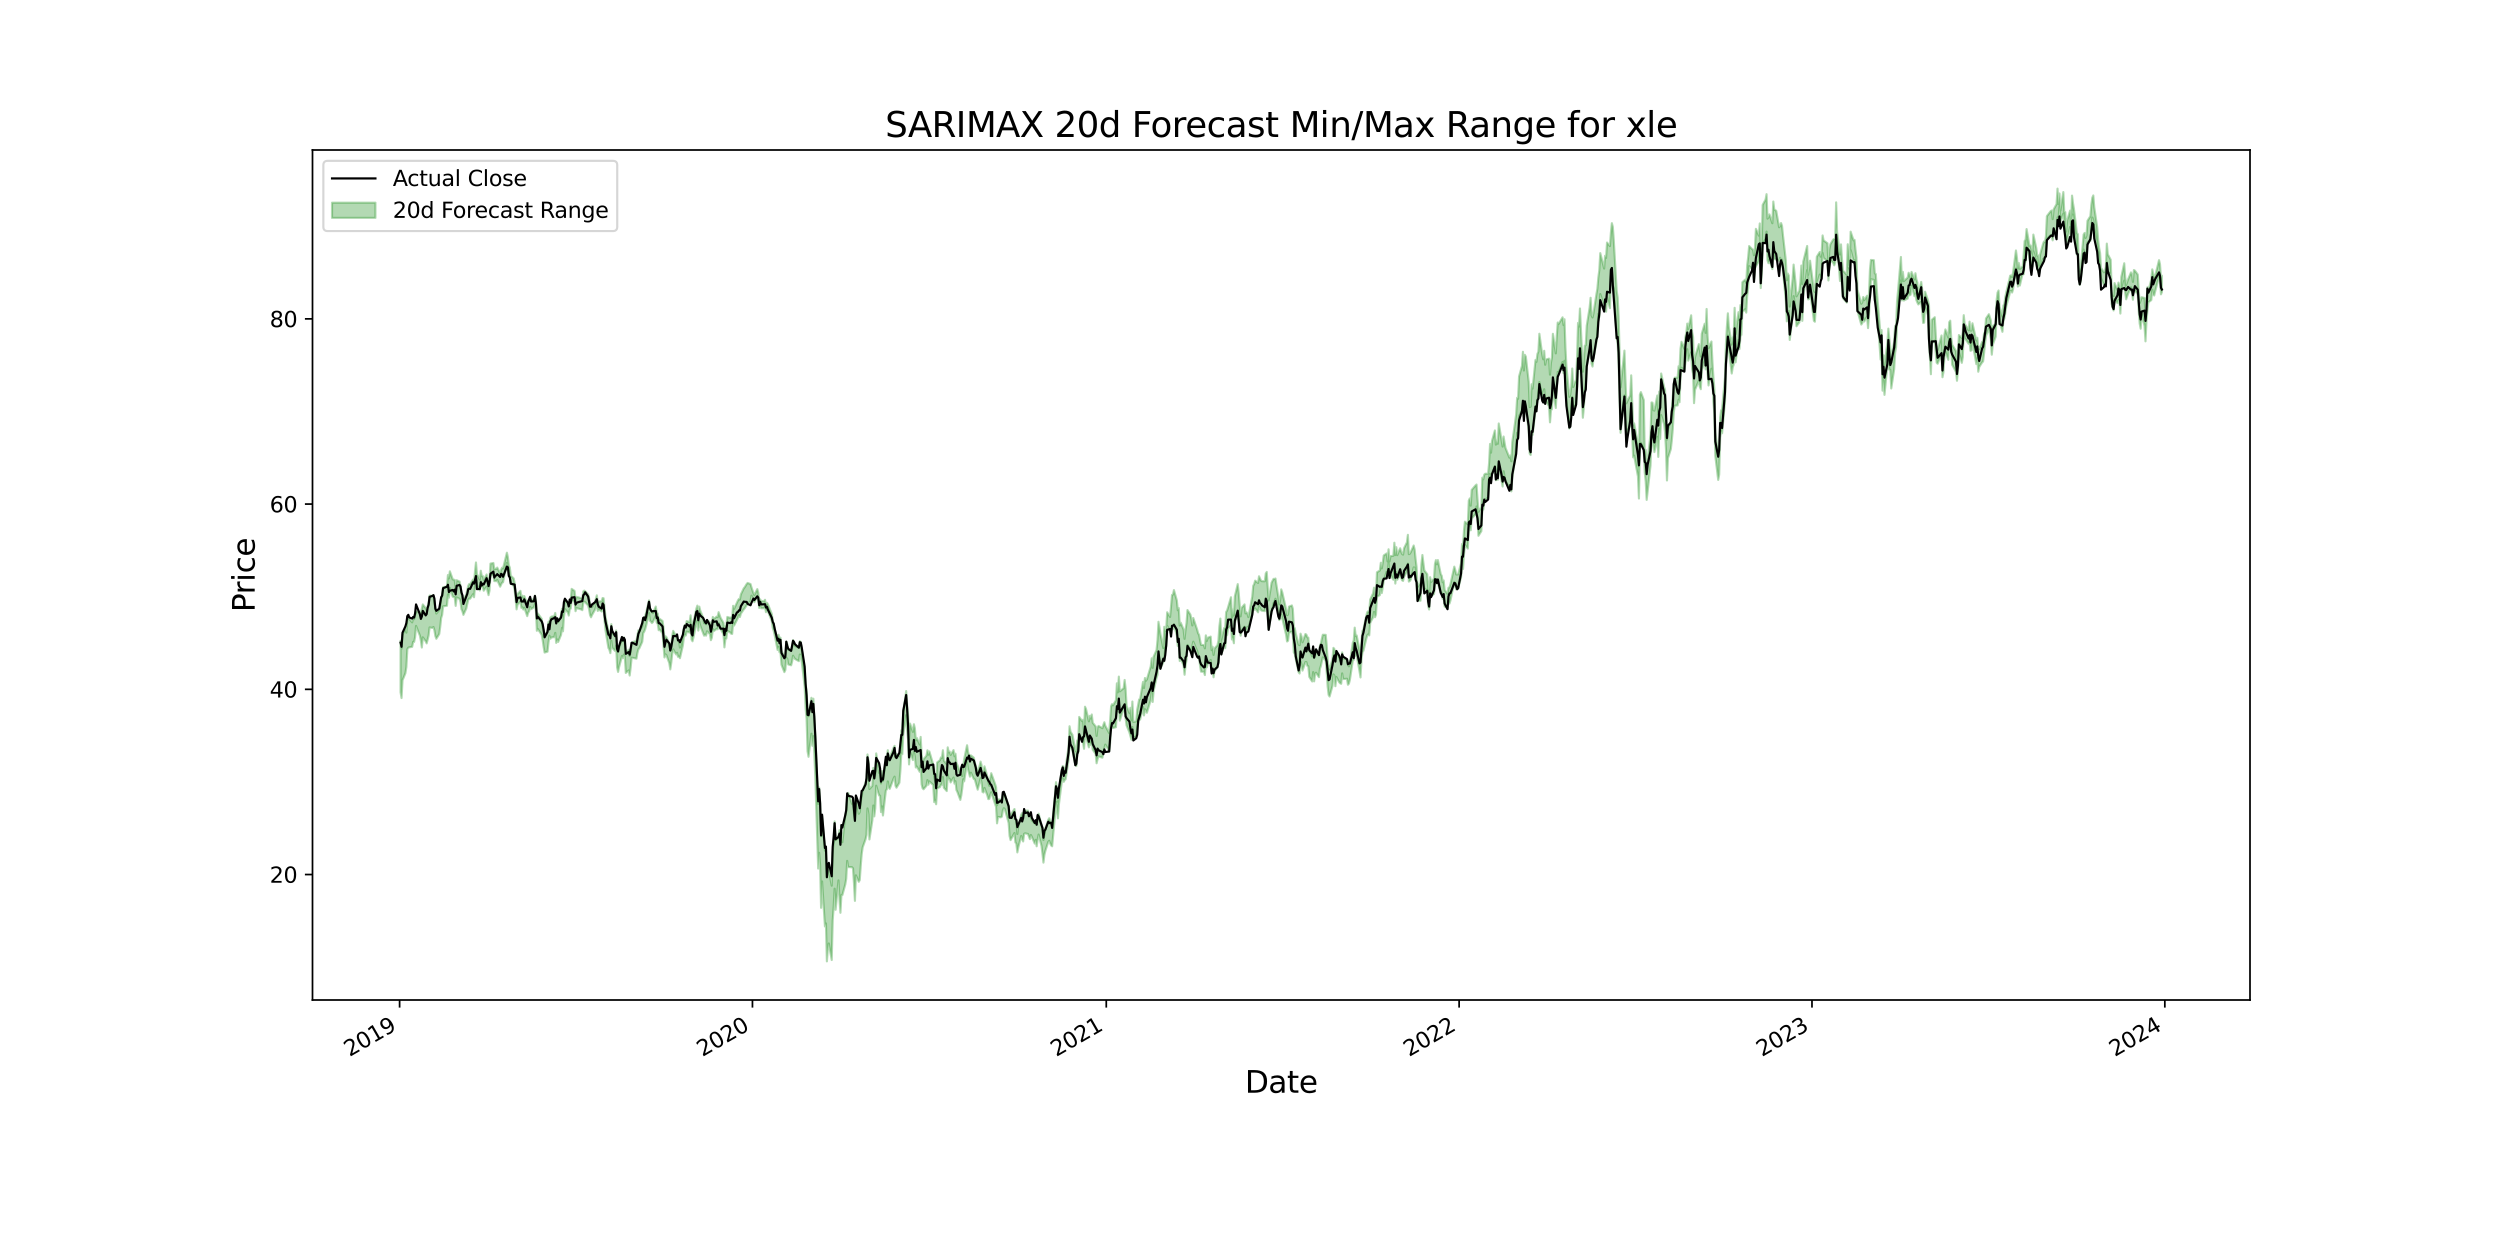 <?xml version="1.0" encoding="utf-8" standalone="no"?>
<!DOCTYPE svg PUBLIC "-//W3C//DTD SVG 1.1//EN"
  "http://www.w3.org/Graphics/SVG/1.1/DTD/svg11.dtd">
<svg xmlns:xlink="http://www.w3.org/1999/xlink" width="1152pt" height="576pt" viewBox="0 0 1152 576" xmlns="http://www.w3.org/2000/svg" version="1.1">
 <defs>
  <style type="text/css">*{stroke-linejoin: round; stroke-linecap: butt}</style>
 </defs>
 <g id="figure_1">
  <g id="patch_1">
   <path d="M 0 576 
L 1152 576 
L 1152 0 
L 0 0 
z
" style="fill: #ffffff"/>
  </g>
  <g id="axes_1">
   <g id="patch_2">
    <path d="M 144 460.8 
L 1036.8 460.8 
L 1036.8 69.12 
L 144 69.12 
z
" style="fill: #ffffff"/>
   </g>
   <g id="PolyCollection_1">
    <defs>
     <path id="mc27b7df8d2" d="M 184.582 -280.717 
L 184.582 -257.023 
L 185.027 -254.346 
L 185.473 -262.508 
L 186.809 -265.785 
L 187.255 -268.623 
L 187.7 -276.823 
L 188.146 -277.556 
L 188.591 -277.697 
L 189.927 -277.952 
L 190.373 -280.209 
L 190.818 -280.213 
L 191.264 -282.348 
L 191.709 -287.577 
L 193.491 -283.098 
L 193.937 -280.807 
L 194.382 -277.627 
L 194.828 -282.312 
L 196.164 -280.464 
L 196.609 -279.543 
L 197.055 -281.299 
L 197.5 -283.167 
L 197.946 -286.863 
L 199.282 -286.666 
L 199.728 -287.075 
L 200.173 -285.57 
L 200.619 -282.924 
L 201.064 -281.668 
L 202.4 -283.835 
L 202.846 -287.084 
L 203.291 -291.248 
L 203.737 -292.617 
L 204.182 -296.582 
L 205.964 -296.87 
L 206.41 -302.087 
L 206.855 -300.591 
L 207.301 -305.071 
L 208.637 -301.038 
L 209.082 -300.925 
L 209.528 -300.766 
L 209.973 -296.818 
L 210.419 -300.703 
L 211.755 -300.053 
L 212.201 -298.616 
L 212.646 -295.273 
L 213.092 -294.309 
L 213.537 -292.675 
L 214.873 -295.605 
L 215.319 -297.726 
L 215.764 -299.603 
L 216.21 -300.173 
L 216.655 -300.135 
L 217.992 -302.189 
L 218.437 -300.796 
L 218.883 -305.388 
L 219.328 -309.222 
L 219.774 -306.507 
L 221.11 -303.919 
L 221.555 -308.137 
L 222.001 -305.622 
L 222.446 -305.717 
L 222.892 -303.806 
L 224.228 -305.657 
L 224.674 -303.493 
L 225.119 -301.77 
L 225.565 -303.837 
L 226.01 -310.813 
L 227.346 -311.093 
L 227.792 -308.226 
L 228.237 -308.278 
L 228.683 -308.16 
L 229.128 -308.759 
L 230.465 -305.663 
L 230.91 -306.636 
L 231.356 -307.52 
L 231.801 -307.683 
L 233.583 -316.594 
L 234.028 -314.929 
L 234.474 -310.955 
L 234.919 -310.473 
L 235.365 -307.289 
L 236.701 -305.992 
L 237.147 -304.159 
L 237.592 -299.806 
L 238.038 -295.214 
L 238.483 -297.35 
L 239.819 -298.857 
L 240.265 -295.907 
L 240.71 -296.157 
L 241.156 -295.119 
L 241.601 -295.965 
L 242.938 -292.087 
L 243.383 -293.729 
L 243.829 -294.318 
L 244.274 -296.347 
L 244.72 -295.309 
L 246.056 -296.198 
L 246.501 -297.663 
L 246.947 -294.687 
L 247.392 -285.339 
L 247.838 -286.132 
L 249.62 -283.484 
L 250.065 -280.982 
L 250.511 -277.862 
L 250.956 -275.307 
L 252.292 -275.693 
L 252.738 -279.852 
L 253.183 -283.072 
L 253.629 -281.675 
L 254.074 -282.239 
L 255.411 -282.436 
L 255.856 -284.36 
L 256.302 -279.759 
L 256.747 -281.335 
L 257.193 -280.201 
L 258.529 -283.456 
L 258.974 -286.67 
L 259.42 -285.106 
L 259.865 -291.635 
L 260.311 -295.29 
L 261.647 -293.809 
L 262.093 -292.369 
L 262.538 -295.155 
L 262.984 -295.563 
L 263.429 -299.489 
L 264.765 -298.57 
L 265.211 -294.375 
L 265.656 -295.757 
L 266.547 -295.547 
L 267.884 -295.138 
L 268.329 -294.841 
L 268.775 -298.385 
L 269.22 -298.77 
L 269.666 -298.475 
L 271.002 -296.996 
L 271.447 -295.266 
L 271.893 -292.596 
L 272.338 -291.559 
L 272.784 -292.567 
L 274.12 -294.971 
L 274.566 -296.242 
L 275.011 -297.892 
L 275.457 -294.497 
L 275.902 -295.181 
L 277.238 -294.222 
L 277.684 -295.94 
L 278.129 -296.13 
L 278.575 -289.999 
L 279.02 -285.556 
L 280.357 -277.419 
L 280.802 -276.677 
L 281.248 -275.038 
L 281.693 -280.765 
L 282.139 -277.494 
L 283.475 -276.012 
L 283.92 -278.594 
L 284.366 -268.438 
L 284.811 -266.392 
L 285.257 -268.584 
L 286.593 -273.698 
L 287.039 -272.686 
L 287.484 -274.375 
L 287.93 -273.284 
L 288.375 -265.913 
L 289.711 -267.059 
L 290.157 -264.715 
L 290.602 -268.366 
L 291.048 -272.904 
L 291.493 -272.879 
L 293.275 -272.485 
L 293.721 -275.089 
L 294.166 -276.817 
L 294.612 -277.292 
L 295.948 -280.254 
L 296.393 -284.281 
L 296.839 -284.903 
L 297.284 -286.02 
L 297.73 -287.621 
L 299.066 -293.48 
L 299.512 -289.949 
L 299.957 -289.56 
L 300.403 -288.901 
L 300.848 -289.335 
L 302.184 -292.319 
L 302.63 -289.044 
L 303.075 -288.63 
L 303.521 -285.619 
L 303.966 -285.867 
L 305.303 -284.128 
L 305.748 -278.491 
L 306.194 -273.052 
L 306.639 -274.48 
L 307.085 -274.101 
L 308.421 -270.404 
L 308.866 -267.554 
L 309.312 -270.542 
L 309.757 -274.672 
L 310.203 -276.785 
L 311.539 -274.451 
L 311.985 -275.203 
L 312.43 -273.356 
L 312.876 -273.488 
L 313.321 -272.721 
L 314.657 -278.527 
L 315.103 -282.11 
L 315.548 -283.469 
L 315.994 -283.154 
L 316.439 -284.953 
L 317.776 -284.504 
L 318.221 -287.503 
L 318.667 -281.251 
L 319.112 -280.508 
L 319.558 -282.333 
L 320.894 -288.614 
L 321.339 -289.995 
L 321.785 -285.448 
L 322.23 -289.563 
L 322.676 -287.689 
L 324.012 -284.238 
L 324.458 -283.089 
L 324.903 -283.611 
L 325.349 -283.11 
L 325.794 -285.089 
L 327.13 -283.759 
L 327.576 -281.014 
L 328.021 -282.169 
L 328.467 -286.106 
L 328.912 -285.193 
L 330.249 -286.218 
L 330.694 -286.023 
L 331.14 -288.92 
L 332.031 -286.222 
L 333.367 -283.701 
L 333.812 -277.697 
L 334.258 -281.522 
L 334.703 -281.749 
L 335.149 -285.282 
L 336.485 -284.55 
L 336.931 -283.96 
L 337.376 -283.898 
L 337.822 -289.089 
L 338.267 -287.734 
L 339.603 -290.366 
L 340.049 -291.331 
L 340.494 -292.526 
L 340.94 -291.685 
L 341.385 -293.209 
L 342.722 -295.202 
L 343.167 -295.7 
L 344.058 -297.108 
L 344.504 -297.587 
L 345.84 -298.972 
L 346.285 -301.517 
L 347.176 -299.325 
L 347.622 -298.517 
L 348.958 -301.308 
L 349.404 -299.752 
L 349.849 -295.842 
L 350.295 -296.563 
L 350.74 -295.709 
L 352.076 -295.727 
L 352.522 -296.349 
L 352.967 -293.909 
L 353.413 -294.932 
L 353.858 -294.339 
L 355.64 -289.823 
L 356.086 -286.674 
L 356.531 -285.241 
L 356.977 -283.262 
L 358.313 -276.509 
L 358.758 -277.917 
L 359.204 -275.428 
L 359.649 -275.523 
L 360.095 -269.711 
L 361.431 -266.301 
L 361.877 -267.257 
L 362.322 -272.826 
L 362.768 -272.471 
L 363.213 -269.831 
L 364.549 -269.434 
L 364.995 -271.115 
L 365.44 -273.834 
L 365.886 -273.021 
L 366.331 -272.351 
L 368.113 -271.346 
L 368.559 -274.378 
L 369.004 -274.089 
L 369.45 -271.024 
L 370.786 -259.731 
L 371.231 -249.594 
L 371.677 -244.792 
L 372.122 -229.832 
L 372.568 -227.283 
L 373.904 -237.906 
L 374.35 -232.356 
L 374.795 -236.779 
L 375.241 -228.67 
L 375.686 -218.07 
L 377.022 -175.776 
L 377.468 -183.005 
L 377.913 -177.203 
L 378.359 -157.693 
L 378.804 -169.829 
L 380.141 -149.092 
L 380.586 -150.497 
L 381.032 -133.004 
L 381.477 -138.965 
L 381.923 -141.256 
L 383.259 -133.625 
L 383.704 -151.754 
L 384.15 -158.019 
L 384.595 -166.49 
L 385.041 -156.798 
L 386.377 -170.314 
L 386.823 -161.877 
L 387.268 -155.402 
L 387.714 -163.524 
L 388.159 -163.544 
L 389.495 -168.428 
L 389.941 -171.037 
L 390.386 -179.295 
L 390.832 -176.443 
L 392.614 -176.396 
L 393.059 -175.85 
L 393.505 -169.093 
L 393.95 -160.888 
L 394.396 -172.641 
L 395.732 -169.679 
L 396.177 -170.485 
L 396.623 -176.965 
L 397.068 -182.395 
L 397.514 -185.533 
L 398.85 -189.293 
L 399.296 -191.275 
L 399.741 -203.483 
L 400.187 -200.751 
L 400.632 -189.207 
L 401.969 -197.934 
L 402.414 -204.821 
L 402.859 -199.818 
L 403.305 -203.473 
L 403.75 -213.945 
L 405.087 -209.441 
L 405.532 -209.361 
L 405.978 -201.811 
L 406.423 -204.441 
L 406.869 -200.219 
L 408.205 -211.72 
L 408.65 -212.262 
L 409.096 -215.915 
L 409.541 -213.128 
L 409.987 -212.508 
L 411.769 -217.286 
L 412.214 -218.109 
L 412.66 -213.894 
L 413.105 -213.032 
L 414.442 -215.331 
L 414.887 -220.812 
L 415.332 -228.821 
L 415.778 -228.488 
L 416.223 -237.521 
L 417.56 -246.421 
L 418.005 -239.533 
L 418.451 -235.054 
L 418.896 -223.759 
L 419.342 -229.722 
L 420.678 -225.771 
L 421.123 -229.458 
L 421.569 -227.36 
L 422.014 -222.359 
L 422.46 -222.809 
L 423.796 -220.363 
L 424.242 -223.322 
L 424.687 -214.557 
L 425.133 -212.781 
L 425.578 -212.312 
L 426.915 -213.93 
L 427.36 -216.527 
L 427.805 -214.433 
L 428.251 -215.915 
L 430.033 -214.276 
L 430.478 -206.415 
L 430.924 -207.262 
L 431.369 -205.409 
L 431.815 -212.733 
L 433.151 -213.327 
L 433.596 -214.492 
L 434.042 -214.35 
L 434.487 -217.922 
L 434.933 -212.997 
L 436.269 -211.487 
L 436.715 -219.175 
L 437.16 -216.852 
L 437.606 -217.152 
L 438.051 -215.473 
L 439.388 -217.697 
L 439.833 -214.884 
L 440.278 -216.034 
L 440.724 -211.948 
L 441.169 -211.058 
L 442.506 -207.419 
L 442.951 -209.427 
L 443.397 -212.66 
L 443.842 -216.924 
L 444.288 -215.952 
L 445.624 -224.691 
L 446.069 -221.56 
L 446.515 -219.769 
L 446.96 -218.125 
L 447.406 -219.951 
L 448.742 -217.018 
L 449.188 -216.856 
L 449.633 -215.251 
L 450.079 -213.612 
L 450.524 -212.129 
L 451.861 -217.36 
L 452.306 -215.394 
L 452.751 -211.058 
L 453.197 -210.846 
L 453.642 -212.92 
L 454.979 -209.43 
L 455.424 -207.77 
L 455.87 -207.885 
L 456.315 -209.722 
L 456.761 -210.901 
L 458.543 -205.495 
L 458.988 -204.182 
L 459.433 -196.609 
L 459.879 -199.535 
L 461.215 -199.381 
L 461.661 -199.678 
L 462.106 -202.554 
L 462.552 -203.549 
L 462.997 -203.212 
L 464.334 -198.445 
L 464.779 -196.794 
L 465.224 -190.764 
L 465.67 -188.891 
L 466.115 -189.723 
L 467.452 -192.133 
L 467.897 -187.838 
L 468.343 -187.197 
L 468.788 -183.218 
L 469.234 -185.516 
L 470.57 -190.787 
L 471.016 -189.272 
L 471.461 -188.258 
L 471.906 -191.762 
L 472.352 -191.995 
L 473.688 -191.713 
L 474.134 -190.519 
L 474.579 -189.348 
L 475.025 -191.214 
L 475.47 -190.389 
L 476.807 -187.287 
L 477.252 -188.983 
L 477.697 -186.035 
L 478.143 -189.183 
L 478.588 -191.429 
L 479.925 -186.219 
L 480.37 -182.631 
L 480.816 -178.509 
L 481.261 -182.087 
L 481.707 -183.94 
L 483.043 -188.097 
L 483.489 -188.566 
L 483.934 -187.323 
L 484.379 -186.41 
L 484.825 -186.031 
L 486.161 -200.292 
L 486.607 -206.495 
L 487.052 -203.388 
L 487.498 -198.91 
L 487.943 -205.332 
L 489.28 -215.804 
L 489.725 -217.404 
L 490.17 -215.755 
L 490.616 -216.6 
L 491.061 -216.943 
L 492.398 -225.879 
L 492.843 -234.137 
L 493.289 -231.742 
L 494.18 -230.33 
L 495.516 -223.503 
L 495.962 -223.007 
L 496.407 -228.79 
L 496.852 -229.192 
L 497.298 -235.58 
L 498.634 -235.946 
L 499.08 -233.888 
L 499.525 -230.971 
L 499.971 -237.748 
L 500.416 -236.733 
L 501.753 -231.616 
L 502.198 -233.99 
L 502.643 -232.72 
L 503.089 -234.633 
L 503.534 -230.53 
L 504.871 -228.608 
L 505.316 -224.29 
L 505.762 -226.209 
L 506.207 -227.455 
L 507.989 -226.854 
L 508.435 -229.608 
L 508.88 -231.07 
L 509.325 -232.877 
L 511.107 -230.012 
L 511.553 -233.625 
L 511.998 -243.884 
L 512.444 -241.388 
L 512.889 -240.525 
L 514.226 -240.919 
L 514.671 -248.044 
L 515.116 -247.844 
L 515.562 -250.67 
L 516.007 -243.941 
L 517.789 -249.63 
L 518.235 -249.136 
L 518.68 -244.981 
L 519.126 -241.692 
L 520.462 -238.424 
L 520.908 -236.799 
L 521.353 -235.143 
L 521.798 -240.983 
L 522.244 -235.58 
L 523.58 -236.869 
L 524.026 -240.905 
L 524.471 -243.102 
L 524.917 -246.464 
L 525.362 -244.429 
L 526.699 -250.21 
L 527.144 -246.334 
L 527.59 -249.169 
L 528.035 -248.608 
L 528.48 -247.569 
L 530.262 -253.431 
L 530.708 -257.397 
L 531.153 -252.551 
L 531.599 -257.765 
L 532.935 -263.706 
L 533.381 -265.025 
L 533.826 -273.222 
L 534.271 -270.864 
L 534.717 -267.975 
L 536.053 -270.849 
L 536.499 -272.201 
L 536.944 -277.485 
L 537.39 -278.131 
L 537.835 -287.591 
L 539.172 -285.305 
L 539.617 -283.972 
L 540.063 -287.288 
L 540.508 -286.08 
L 540.953 -288.245 
L 542.29 -283.152 
L 542.735 -278.338 
L 543.181 -279.336 
L 543.626 -271.401 
L 544.072 -272.706 
L 545.408 -269.273 
L 545.854 -265.079 
L 546.299 -269.437 
L 546.744 -271.977 
L 547.19 -278.811 
L 548.526 -276.384 
L 548.972 -275.75 
L 549.417 -278.331 
L 549.863 -280.304 
L 551.645 -275.999 
L 552.09 -273.949 
L 552.536 -272.997 
L 552.981 -269.258 
L 553.426 -266.521 
L 554.763 -266.44 
L 555.208 -264.936 
L 555.654 -270.888 
L 556.099 -268.494 
L 556.545 -269.997 
L 557.881 -271.893 
L 558.327 -266.16 
L 558.772 -267.679 
L 559.217 -263.917 
L 559.663 -266.783 
L 560.999 -268.464 
L 561.445 -270.363 
L 561.89 -277.747 
L 562.336 -283.756 
L 562.781 -274.567 
L 564.118 -278.405 
L 564.563 -277.363 
L 565.009 -282.993 
L 565.454 -283.369 
L 565.899 -286.327 
L 567.236 -287.764 
L 567.681 -281.333 
L 568.127 -282.344 
L 568.572 -279.602 
L 569.018 -288.827 
L 570.354 -294.222 
L 570.8 -290.667 
L 571.245 -285.614 
L 571.69 -283.09 
L 572.136 -285.265 
L 573.472 -287.235 
L 573.918 -284.071 
L 574.363 -285.386 
L 574.809 -287.115 
L 575.254 -286.624 
L 577.036 -293.021 
L 577.482 -296.293 
L 577.927 -295.001 
L 578.372 -295.654 
L 579.709 -293.848 
L 580.154 -296.593 
L 580.6 -295.772 
L 581.045 -294.816 
L 581.491 -294.588 
L 582.827 -294.393 
L 583.273 -297.408 
L 583.718 -298.382 
L 584.163 -292.404 
L 584.609 -285.939 
L 585.945 -294.539 
L 586.391 -295.371 
L 586.836 -298.011 
L 587.282 -298.804 
L 587.727 -300.088 
L 589.064 -294.939 
L 589.509 -290.289 
L 589.955 -290.95 
L 590.4 -292.783 
L 590.845 -291.188 
L 592.627 -283.492 
L 593.073 -280.407 
L 593.518 -280.723 
L 593.964 -284.392 
L 595.3 -284.955 
L 595.746 -283.385 
L 596.191 -275.357 
L 596.637 -274.709 
L 597.082 -272.285 
L 598.418 -266.188 
L 598.864 -265.649 
L 599.309 -271.127 
L 599.755 -269.679 
L 600.2 -266.999 
L 601.537 -270.899 
L 601.982 -270.887 
L 602.428 -269.147 
L 602.873 -269 
L 603.318 -264.09 
L 604.655 -261.986 
L 605.1 -266.299 
L 605.546 -262.034 
L 605.991 -265.515 
L 606.437 -266.019 
L 607.773 -263.979 
L 608.219 -267.837 
L 608.664 -269.201 
L 609.11 -271.256 
L 609.555 -273.106 
L 610.891 -271.655 
L 611.337 -266.424 
L 611.782 -259.66 
L 612.228 -255.785 
L 612.673 -255.055 
L 614.01 -259.959 
L 614.455 -265.24 
L 614.901 -264.677 
L 615.346 -259.813 
L 615.791 -264.048 
L 617.128 -261.608 
L 617.573 -261.14 
L 618.019 -260.912 
L 618.464 -265.696 
L 618.91 -263.086 
L 620.692 -263.229 
L 621.137 -260.472 
L 621.583 -260.977 
L 622.028 -262.719 
L 623.364 -271.558 
L 623.81 -271.907 
L 624.255 -277.564 
L 624.701 -273.683 
L 625.146 -273.951 
L 626.483 -266.581 
L 626.928 -263.836 
L 627.374 -272.134 
L 627.819 -275.516 
L 628.264 -276.105 
L 629.601 -281.717 
L 630.046 -283.276 
L 630.492 -283.689 
L 630.937 -283.215 
L 631.383 -288.991 
L 632.719 -291.511 
L 633.165 -294.051 
L 633.61 -291.59 
L 634.056 -292.811 
L 634.501 -300.969 
L 635.837 -301.774 
L 636.283 -305.244 
L 636.728 -302.725 
L 637.174 -305.3 
L 637.619 -308.53 
L 638.956 -312.481 
L 639.401 -311.124 
L 639.847 -316.718 
L 640.292 -309.837 
L 640.737 -311.159 
L 642.074 -308.84 
L 642.519 -313.205 
L 642.965 -307.1 
L 643.41 -312.365 
L 643.856 -308.865 
L 645.192 -311.092 
L 645.638 -309.649 
L 646.083 -308.598 
L 646.529 -308.326 
L 646.974 -310.192 
L 648.31 -312.598 
L 648.756 -316.297 
L 649.201 -308.006 
L 649.647 -308.278 
L 650.092 -309.003 
L 651.429 -314.523 
L 651.874 -314.422 
L 652.32 -310.501 
L 652.765 -308.691 
L 653.21 -299.32 
L 654.547 -299.18 
L 654.992 -305.693 
L 655.438 -309.915 
L 656.329 -304.903 
L 657.665 -303.826 
L 658.111 -296.742 
L 658.556 -295.143 
L 659.002 -303.005 
L 659.447 -301.246 
L 660.783 -302.275 
L 661.229 -307.234 
L 661.674 -308.586 
L 662.12 -307.047 
L 662.565 -307.408 
L 663.902 -302.72 
L 664.347 -302.932 
L 664.793 -300.042 
L 665.238 -300.882 
L 665.684 -296.535 
L 667.02 -295.897 
L 667.465 -298.364 
L 667.911 -297.867 
L 668.356 -299.274 
L 670.138 -307.842 
L 670.584 -306.325 
L 671.029 -304.409 
L 671.475 -304.841 
L 671.92 -304.838 
L 673.256 -309.963 
L 673.702 -316.387 
L 674.147 -313.802 
L 674.593 -320.447 
L 675.038 -324.858 
L 676.375 -323.208 
L 676.82 -332.706 
L 677.266 -333.662 
L 677.711 -331.659 
L 678.157 -337.06 
L 679.938 -339.095 
L 680.384 -342.601 
L 680.829 -336.203 
L 681.275 -329.124 
L 682.611 -331.266 
L 683.057 -342.452 
L 683.502 -341.172 
L 683.948 -344.254 
L 684.393 -345.825 
L 685.729 -346.667 
L 686.175 -356.415 
L 686.62 -357.572 
L 687.066 -354.335 
L 687.511 -357.506 
L 688.848 -361.127 
L 689.293 -354.711 
L 689.739 -356.407 
L 690.184 -354.908 
L 690.63 -362.292 
L 691.966 -354.217 
L 692.411 -351.833 
L 692.857 -358.834 
L 693.302 -356.157 
L 693.748 -354.255 
L 695.53 -351.515 
L 695.975 -352.159 
L 696.421 -349.586 
L 696.866 -355.924 
L 698.202 -365.133 
L 698.648 -370.34 
L 699.093 -376.599 
L 699.539 -374.392 
L 699.984 -384.229 
L 701.321 -386.891 
L 701.766 -389.957 
L 702.212 -383.234 
L 702.657 -390.319 
L 703.103 -388.673 
L 704.439 -377.379 
L 704.884 -366.957 
L 705.33 -366.337 
L 705.775 -377.331 
L 706.221 -375.612 
L 707.557 -387.31 
L 708.003 -389.105 
L 708.448 -391.234 
L 708.894 -394.827 
L 709.339 -399.934 
L 710.675 -393.122 
L 711.121 -395.046 
L 711.566 -396.622 
L 712.012 -391.225 
L 712.457 -391.031 
L 713.794 -388.784 
L 714.239 -381.385 
L 714.685 -386.883 
L 715.13 -387.447 
L 715.576 -396.755 
L 716.912 -388.007 
L 717.357 -396.104 
L 717.803 -404.582 
L 718.248 -404.341 
L 720.03 -409.207 
L 720.476 -404.068 
L 720.921 -409.761 
L 721.367 -396.938 
L 721.812 -391.596 
L 723.148 -378.558 
L 723.594 -380.11 
L 724.039 -387.979 
L 724.485 -393.12 
L 724.93 -387.632 
L 726.267 -389.676 
L 726.712 -396.025 
L 727.158 -408.202 
L 727.603 -406.729 
L 728.049 -412.084 
L 729.385 -383.514 
L 729.83 -388.163 
L 730.276 -396.281 
L 730.721 -398.251 
L 731.167 -407.48 
L 732.503 -413.947 
L 732.949 -416.145 
L 733.394 -408.393 
L 733.84 -407.102 
L 734.285 -410.803 
L 735.621 -418.213 
L 736.067 -422.563 
L 736.512 -431.406 
L 736.958 -429.869 
L 737.403 -440.477 
L 739.185 -434.967 
L 739.631 -436.236 
L 740.076 -432.369 
L 740.522 -438.98 
L 741.858 -434.005 
L 742.303 -448.157 
L 742.749 -452.487 
L 743.194 -444.463 
L 743.64 -443.17 
L 744.976 -420.475 
L 745.422 -417.512 
L 745.867 -408.502 
L 746.313 -392.063 
L 746.758 -376.554 
L 748.54 -393.817 
L 748.985 -381.487 
L 749.431 -372.85 
L 749.876 -377.324 
L 751.213 -380.096 
L 751.658 -389.196 
L 752.104 -376.625 
L 752.549 -365.256 
L 752.995 -366.053 
L 754.776 -356.455 
L 755.222 -346.282 
L 755.667 -369.4 
L 756.113 -371.934 
L 757.449 -369.03 
L 757.895 -358.388 
L 758.34 -354.189 
L 758.786 -345.662 
L 759.231 -349.535 
L 760.567 -361.567 
L 761.013 -374.283 
L 761.458 -374.21 
L 761.904 -370.691 
L 762.349 -367.689 
L 763.686 -374.734 
L 764.131 -365.474 
L 764.577 -378.52 
L 765.022 -373.716 
L 765.468 -384.721 
L 766.804 -380.588 
L 767.249 -376.907 
L 767.695 -368.754 
L 768.14 -354.605 
L 768.586 -364.893 
L 769.922 -369.081 
L 770.368 -373.064 
L 770.813 -378.142 
L 771.259 -385.924 
L 771.704 -389.043 
L 773.04 -389.182 
L 773.486 -391.802 
L 773.931 -390.651 
L 774.377 -402.095 
L 774.822 -406.555 
L 776.159 -405.291 
L 776.604 -408.791 
L 777.05 -410.995 
L 777.495 -415.071 
L 777.941 -409.818 
L 779.277 -413.648 
L 779.722 -405.958 
L 780.168 -403.743 
L 780.613 -390.236 
L 781.059 -396.422 
L 782.841 -400.549 
L 783.286 -397.738 
L 783.732 -396.673 
L 784.177 -405.268 
L 785.513 -410.028 
L 785.959 -405.808 
L 786.404 -416.378 
L 786.85 -404.229 
L 787.295 -398.389 
L 788.632 -406.092 
L 789.077 -401.966 
L 789.523 -390.972 
L 789.968 -385.386 
L 790.414 -365.912 
L 791.75 -354.864 
L 792.195 -357.289 
L 792.641 -374.27 
L 793.086 -377.337 
L 793.532 -376.347 
L 794.868 -391.037 
L 795.314 -406.768 
L 795.759 -414.677 
L 796.205 -421.462 
L 796.65 -414.707 
L 797.986 -403.884 
L 798.432 -406.734 
L 798.877 -407.964 
L 799.323 -422.094 
L 799.768 -409.024 
L 801.105 -419.384 
L 801.55 -415.177 
L 801.996 -421.044 
L 802.441 -421.686 
L 802.887 -432.217 
L 804.223 -433.517 
L 804.668 -431.956 
L 805.114 -439.8 
L 805.559 -443.295 
L 806.005 -453.338 
L 807.341 -452.034 
L 807.787 -452.613 
L 808.232 -446.945 
L 808.678 -452.315 
L 809.123 -453.348 
L 810.459 -455.611 
L 810.905 -461.19 
L 811.35 -443.272 
L 811.796 -449.857 
L 812.241 -463.477 
L 813.578 -465.9 
L 814.023 -469.257 
L 814.469 -456.021 
L 814.914 -454.734 
L 815.36 -456.359 
L 816.696 -452.007 
L 817.141 -461.397 
L 817.587 -456.703 
L 818.478 -456.378 
L 819.814 -455.694 
L 820.26 -457.215 
L 820.705 -455.462 
L 821.151 -456.336 
L 821.596 -451.194 
L 822.932 -437.348 
L 823.378 -427.919 
L 823.823 -430.962 
L 824.269 -432.735 
L 824.714 -419.357 
L 826.051 -430.704 
L 826.496 -439.542 
L 826.942 -436.681 
L 827.387 -431.658 
L 827.833 -425.672 
L 829.169 -427.518 
L 829.614 -433.428 
L 830.06 -437.023 
L 830.505 -428.161 
L 830.951 -439.384 
L 832.733 -451.574 
L 833.178 -438.043 
L 833.624 -438.185 
L 834.069 -442.25 
L 835.851 -428.143 
L 836.296 -427.757 
L 836.742 -434.949 
L 837.187 -444.954 
L 838.524 -449.462 
L 838.969 -447.136 
L 839.415 -449.558 
L 839.86 -459.424 
L 840.306 -457.118 
L 842.087 -455.678 
L 842.533 -446.768 
L 842.978 -452.955 
L 843.424 -456.275 
L 844.76 -454.822 
L 845.206 -453.746 
L 845.651 -454.988 
L 846.097 -472.093 
L 846.542 -463.594 
L 847.878 -446.525 
L 848.324 -450.952 
L 848.769 -444.441 
L 849.215 -438.587 
L 849.66 -438.122 
L 850.997 -436.579 
L 851.442 -452.589 
L 851.888 -451.108 
L 852.333 -446.716 
L 852.779 -460.825 
L 854.115 -455.812 
L 854.56 -456.093 
L 855.006 -451.688 
L 855.451 -448.661 
L 855.897 -432.912 
L 857.679 -426.446 
L 858.124 -427.047 
L 858.57 -429.515 
L 859.015 -427.824 
L 860.352 -430.176 
L 860.797 -424.817 
L 861.242 -431.076 
L 861.688 -439.316 
L 862.133 -447.304 
L 863.47 -447.043 
L 863.915 -437.476 
L 864.361 -439.114 
L 864.806 -433.643 
L 865.252 -428.612 
L 866.588 -410.297 
L 867.033 -413.333 
L 867.479 -396 
L 867.924 -400.819 
L 868.37 -394.053 
L 869.706 -407.796 
L 870.152 -410.386 
L 870.597 -405.646 
L 871.043 -405.55 
L 871.488 -397.005 
L 872.825 -405.824 
L 873.27 -413.406 
L 873.715 -415.972 
L 874.161 -427.288 
L 874.606 -431.679 
L 875.943 -446.78 
L 876.388 -437.577 
L 876.834 -441.777 
L 877.279 -437.516 
L 879.061 -438.425 
L 879.506 -441.441 
L 879.952 -439.906 
L 880.397 -440.185 
L 880.843 -444.343 
L 882.179 -439.531 
L 882.625 -440.782 
L 883.07 -437.695 
L 883.516 -436.619 
L 883.961 -435.707 
L 885.298 -436.888 
L 885.743 -432.953 
L 886.188 -427.182 
L 886.634 -427.314 
L 887.079 -434.512 
L 888.416 -430.79 
L 888.861 -419.399 
L 889.307 -411.37 
L 889.752 -403.566 
L 890.198 -417.855 
L 891.534 -419.058 
L 891.979 -413.57 
L 892.425 -408.82 
L 892.87 -408.398 
L 893.316 -409.535 
L 894.652 -412.989 
L 895.098 -402.182 
L 895.543 -404.533 
L 895.989 -411.686 
L 896.434 -414.019 
L 897.771 -410.198 
L 898.216 -421.642 
L 898.661 -422.915 
L 899.107 -415.229 
L 899.552 -407.95 
L 901.334 -404.597 
L 901.78 -400.553 
L 902.225 -405.524 
L 902.671 -413.584 
L 904.007 -408.812 
L 904.452 -411.46 
L 904.898 -422.992 
L 905.343 -419.978 
L 905.789 -419.606 
L 907.125 -417.586 
L 907.571 -418.945 
L 908.016 -414.361 
L 908.462 -414.573 
L 908.907 -418.243 
L 910.689 -408.237 
L 911.134 -410.95 
L 911.58 -404.717 
L 912.025 -406.905 
L 913.362 -408.997 
L 913.807 -409.44 
L 914.253 -413.153 
L 914.698 -417.694 
L 915.144 -421.278 
L 916.48 -424.541 
L 917.371 -419.824 
L 917.816 -412.565 
L 918.262 -417.136 
L 919.598 -420.836 
L 920.044 -431.179 
L 920.489 -434.843 
L 920.935 -436.042 
L 921.38 -427.859 
L 922.717 -423.11 
L 923.162 -428.269 
L 923.607 -429.216 
L 924.053 -431.956 
L 924.498 -434.954 
L 925.835 -439.738 
L 926.28 -441.784 
L 926.726 -441.945 
L 927.171 -441.206 
L 927.617 -442.695 
L 928.953 -452.259 
L 929.399 -448.822 
L 929.844 -443.968 
L 930.289 -446.678 
L 930.735 -444.425 
L 932.071 -450.096 
L 932.517 -449.618 
L 932.962 -454.88 
L 933.408 -455.454 
L 933.853 -465.551 
L 935.19 -456.737 
L 935.635 -453.975 
L 936.08 -453.73 
L 936.526 -453.149 
L 936.971 -460.218 
L 938.308 -455.655 
L 938.753 -452.043 
L 939.199 -450.996 
L 939.644 -449.904 
L 940.09 -451.82 
L 941.426 -456.604 
L 941.872 -456.638 
L 942.317 -457.548 
L 942.762 -459.639 
L 943.208 -465.914 
L 944.99 -467.677 
L 945.435 -467.154 
L 945.881 -465.252 
L 946.326 -469.972 
L 947.663 -468.576 
L 948.108 -475.831 
L 948.553 -474.806 
L 948.999 -480.789 
L 949.444 -473.839 
L 950.781 -477.515 
L 951.226 -473.889 
L 951.672 -468.809 
L 952.117 -463.403 
L 952.563 -465.507 
L 953.899 -471.433 
L 954.345 -467.052 
L 954.79 -475.652 
L 955.235 -477.093 
L 955.681 -473.75 
L 957.017 -458.653 
L 957.463 -461.361 
L 957.908 -448.363 
L 958.354 -444.704 
L 958.799 -446.489 
L 960.136 -460.994 
L 960.581 -458.805 
L 961.026 -456.537 
L 961.472 -457.451 
L 961.917 -464.262 
L 963.254 -465.018 
L 963.699 -469.83 
L 964.145 -475.731 
L 964.59 -474.523 
L 965.036 -470.847 
L 966.372 -463.096 
L 966.818 -458.15 
L 967.263 -454.756 
L 967.708 -452.434 
L 968.154 -447.719 
L 969.49 -444.744 
L 969.936 -445.003 
L 970.381 -444.644 
L 970.827 -455.353 
L 971.272 -450.501 
L 972.609 -449.733 
L 973.054 -435.877 
L 973.499 -434.342 
L 973.945 -432.939 
L 974.39 -438.074 
L 975.727 -436.344 
L 976.172 -437.734 
L 976.618 -437.535 
L 977.063 -431.524 
L 977.509 -441.26 
L 978.845 -446.687 
L 979.291 -441.091 
L 979.736 -438.085 
L 980.627 -440.64 
L 981.963 -443.613 
L 982.409 -441.123 
L 982.854 -437.878 
L 983.3 -442.298 
L 983.745 -442.159 
L 985.082 -440.319 
L 985.527 -432.802 
L 985.972 -426.897 
L 986.418 -424.551 
L 986.863 -431.352 
L 988.2 -425.769 
L 988.645 -418.725 
L 989.091 -427.918 
L 989.536 -433.141 
L 989.982 -436.714 
L 991.318 -437.708 
L 991.764 -442.471 
L 992.209 -440.226 
L 992.654 -439.832 
L 993.1 -441.725 
L 994.882 -448.585 
L 995.327 -447.581 
L 995.773 -440.382 
L 996.218 -441.468 
L 996.218 -448.956 
L 996.218 -448.956 
L 995.773 -447.84 
L 995.327 -454.216 
L 994.882 -456.111 
L 993.1 -448.766 
L 992.654 -448.364 
L 992.209 -449.718 
L 991.764 -451.866 
L 991.318 -447.164 
L 989.982 -442.121 
L 989.536 -443.63 
L 989.091 -436.103 
L 988.645 -431.825 
L 988.2 -438.69 
L 986.863 -439.038 
L 986.418 -437.5 
L 985.972 -436.309 
L 985.527 -442.064 
L 985.082 -449.478 
L 983.745 -451.304 
L 983.3 -451.56 
L 982.854 -446.129 
L 982.409 -449.381 
L 981.963 -450.466 
L 980.627 -447.265 
L 979.736 -444.662 
L 979.291 -448.235 
L 978.845 -454.687 
L 977.509 -448.343 
L 977.063 -438.81 
L 976.618 -444.323 
L 976.172 -445.775 
L 975.727 -442.351 
L 974.39 -445.544 
L 973.945 -439.619 
L 973.499 -440.856 
L 973.054 -442.49 
L 972.609 -456.307 
L 971.272 -458.817 
L 970.827 -463.74 
L 970.381 -453.162 
L 969.936 -451.096 
L 969.49 -450.527 
L 968.154 -452.538 
L 967.708 -459.419 
L 967.263 -461.798 
L 966.818 -465.568 
L 966.372 -471.42 
L 965.036 -480.49 
L 964.59 -485.934 
L 964.145 -484.876 
L 963.699 -481.612 
L 963.254 -476.383 
L 961.917 -474.262 
L 961.472 -467.5 
L 961.026 -466.341 
L 960.581 -468.645 
L 960.136 -467.947 
L 958.799 -452.969 
L 958.354 -451.178 
L 957.908 -454.895 
L 957.463 -468.104 
L 957.017 -468.634 
L 955.681 -479.648 
L 955.235 -482.38 
L 954.79 -485.858 
L 954.345 -472.426 
L 953.899 -478.95 
L 952.563 -474.407 
L 952.117 -469.304 
L 951.672 -478.259 
L 951.226 -478.211 
L 950.781 -487.494 
L 949.444 -478.964 
L 948.999 -486.833 
L 948.553 -481.82 
L 948.108 -489.076 
L 947.663 -481.968 
L 946.326 -479.49 
L 945.881 -475.027 
L 945.435 -478.986 
L 944.99 -478.727 
L 943.208 -476.396 
L 942.762 -467.11 
L 942.317 -464.395 
L 941.872 -464.713 
L 941.426 -463.574 
L 940.09 -458.7 
L 939.644 -453.509 
L 939.199 -458.32 
L 938.753 -458.122 
L 938.308 -461.705 
L 936.971 -467.889 
L 936.526 -459.044 
L 936.08 -461.171 
L 935.635 -462.886 
L 935.19 -462.782 
L 933.853 -470.438 
L 933.408 -465.549 
L 932.962 -464.956 
L 932.517 -458.728 
L 932.071 -453.252 
L 930.735 -452.108 
L 930.289 -454.776 
L 929.844 -452.222 
L 929.399 -457.239 
L 928.953 -460.582 
L 927.617 -450.45 
L 927.171 -448.315 
L 926.726 -449.108 
L 926.28 -448.941 
L 925.835 -446.868 
L 924.498 -441.386 
L 924.053 -439.209 
L 923.607 -435.92 
L 923.162 -435.224 
L 922.717 -430.108 
L 921.38 -434.82 
L 920.935 -442.138 
L 920.489 -441.195 
L 920.044 -437.696 
L 919.598 -426.963 
L 918.262 -425.611 
L 917.816 -422.434 
L 917.371 -428.298 
L 916.48 -431.208 
L 915.144 -429.236 
L 914.698 -423.108 
L 914.253 -422.219 
L 913.807 -418.509 
L 913.362 -418.441 
L 912.025 -415.108 
L 911.58 -415.665 
L 911.134 -420.348 
L 910.689 -419.074 
L 908.907 -427.029 
L 908.462 -423.673 
L 908.016 -423.699 
L 907.571 -427.782 
L 907.125 -423.806 
L 905.789 -426.113 
L 905.343 -426.496 
L 904.898 -430.764 
L 904.452 -422.864 
L 904.007 -420.266 
L 902.671 -421.611 
L 902.225 -412.52 
L 901.78 -405.803 
L 901.334 -414.2 
L 899.552 -417.142 
L 899.107 -420.57 
L 898.661 -428.222 
L 898.216 -427.548 
L 897.771 -420.455 
L 896.434 -424.196 
L 895.989 -421.647 
L 895.543 -414.887 
L 895.098 -412.527 
L 894.652 -421.394 
L 893.316 -416.297 
L 892.87 -414.683 
L 892.425 -414.256 
L 891.979 -422.437 
L 891.534 -429.821 
L 890.198 -428.633 
L 889.752 -412.599 
L 889.307 -421.567 
L 888.861 -435.574 
L 888.416 -437.537 
L 887.079 -441.577 
L 886.634 -434.783 
L 886.188 -436.147 
L 885.743 -442.7 
L 885.298 -446.087 
L 883.961 -440.588 
L 883.516 -445.827 
L 883.07 -447.273 
L 882.625 -450.085 
L 882.179 -447.262 
L 880.843 -450.682 
L 880.397 -447.528 
L 879.952 -449.532 
L 879.506 -450.305 
L 879.061 -448.079 
L 877.279 -446.476 
L 876.834 -450.72 
L 876.388 -446.53 
L 875.943 -457.582 
L 874.606 -441.818 
L 874.161 -437.173 
L 873.715 -425.783 
L 873.27 -425.78 
L 872.825 -418.614 
L 871.488 -410.003 
L 871.043 -415.889 
L 870.597 -419.957 
L 870.152 -424.567 
L 869.706 -417.993 
L 868.37 -407.698 
L 867.924 -412.267 
L 867.479 -405.452 
L 867.033 -423.907 
L 866.588 -421.219 
L 865.252 -436.905 
L 864.806 -443.033 
L 864.361 -449.713 
L 863.915 -450.031 
L 863.47 -456.104 
L 862.133 -456.218 
L 861.688 -451.93 
L 861.242 -440.773 
L 860.797 -434.316 
L 860.352 -439.708 
L 859.015 -437.673 
L 858.57 -439.13 
L 858.124 -436.649 
L 857.679 -436.045 
L 855.897 -442.572 
L 855.451 -457.462 
L 855.006 -461.067 
L 854.56 -465.455 
L 854.115 -465.227 
L 852.779 -469.241 
L 852.333 -453.678 
L 851.888 -460.142 
L 851.442 -463.447 
L 850.997 -449.389 
L 849.66 -450.828 
L 849.215 -451.342 
L 848.769 -456.782 
L 848.324 -463.379 
L 847.878 -458.738 
L 846.542 -469.113 
L 846.097 -482.749 
L 845.651 -466.034 
L 845.206 -465.861 
L 844.76 -465.642 
L 843.424 -463.402 
L 842.978 -460.948 
L 842.533 -454.676 
L 842.087 -463.919 
L 840.306 -465.185 
L 839.86 -467.502 
L 839.415 -459.629 
L 838.969 -457.735 
L 838.524 -459.854 
L 837.187 -457.687 
L 836.742 -448.087 
L 836.296 -441.413 
L 835.851 -442.117 
L 834.069 -455.868 
L 833.624 -452.097 
L 833.178 -449.334 
L 832.733 -462.639 
L 830.951 -455.454 
L 830.505 -445.102 
L 830.06 -453.639 
L 829.614 -446.093 
L 829.169 -442.034 
L 827.833 -439.456 
L 827.387 -445.595 
L 826.942 -450.093 
L 826.496 -454.065 
L 826.051 -447.522 
L 824.714 -434.721 
L 824.269 -448.938 
L 823.823 -449.944 
L 823.378 -446.888 
L 822.932 -455.861 
L 821.596 -467.603 
L 821.151 -471.938 
L 820.705 -473.205 
L 820.26 -471.813 
L 819.814 -471.281 
L 818.478 -478.888 
L 817.587 -479.421 
L 817.141 -483.128 
L 816.696 -473.134 
L 815.36 -477.201 
L 814.914 -475.832 
L 814.469 -475.271 
L 814.023 -486.521 
L 813.578 -484.027 
L 812.241 -481.57 
L 811.796 -462.729 
L 811.35 -461.195 
L 810.905 -473.035 
L 810.459 -467.443 
L 809.123 -470.538 
L 808.678 -461.643 
L 808.232 -458.361 
L 807.787 -460.942 
L 807.341 -461.231 
L 806.005 -462.615 
L 805.559 -457.506 
L 805.114 -453.85 
L 804.668 -445.592 
L 804.223 -447.182 
L 802.887 -445.972 
L 802.441 -433.838 
L 801.996 -435.428 
L 801.55 -428.483 
L 801.105 -432.146 
L 799.768 -422.099 
L 799.323 -434.142 
L 798.877 -421.291 
L 798.432 -420.19 
L 797.986 -417.214 
L 796.65 -425.378 
L 796.205 -431.615 
L 795.759 -425.53 
L 795.314 -417.446 
L 794.868 -401.939 
L 793.532 -387.467 
L 793.086 -386.824 
L 792.641 -383.597 
L 792.195 -366.987 
L 791.75 -366.223 
L 790.414 -376.835 
L 789.968 -396.889 
L 789.523 -402.324 
L 789.077 -409.539 
L 788.632 -418.643 
L 787.295 -415.534 
L 786.85 -421.287 
L 786.404 -433.619 
L 785.959 -422.641 
L 785.513 -426.816 
L 784.177 -422.195 
L 783.732 -411.72 
L 783.286 -414.635 
L 782.841 -417.411 
L 781.059 -411.443 
L 780.613 -405.178 
L 780.168 -420.733 
L 779.722 -423.01 
L 779.277 -430.702 
L 777.941 -424.44 
L 777.495 -426.874 
L 777.05 -422.635 
L 776.604 -420.578 
L 776.159 -415.272 
L 774.822 -418.469 
L 774.377 -415.257 
L 773.931 -406.08 
L 773.486 -407.242 
L 773.04 -402.006 
L 771.704 -401.945 
L 771.259 -398.643 
L 770.813 -393.007 
L 770.368 -387.897 
L 769.922 -381.935 
L 768.586 -378.259 
L 768.14 -373.468 
L 767.695 -384.269 
L 767.249 -396.406 
L 766.804 -397.663 
L 765.468 -403.887 
L 765.022 -393.273 
L 764.577 -395.554 
L 764.131 -384.934 
L 763.686 -393.749 
L 762.349 -386.811 
L 761.904 -386.998 
L 761.458 -390.466 
L 761.013 -390.548 
L 760.567 -375.922 
L 759.231 -363.98 
L 758.786 -360.027 
L 758.34 -368.66 
L 757.895 -367.456 
L 757.449 -391.697 
L 756.113 -395.308 
L 755.667 -394.129 
L 755.222 -360.992 
L 754.776 -371.474 
L 752.995 -380.922 
L 752.549 -380.017 
L 752.104 -390.99 
L 751.658 -403.03 
L 751.213 -393.833 
L 749.876 -391.143 
L 749.431 -390.149 
L 748.985 -401.889 
L 748.54 -414.434 
L 746.758 -397.52 
L 746.313 -413.179 
L 745.867 -429.905 
L 745.422 -438.885 
L 744.976 -441.936 
L 743.64 -465.066 
L 743.194 -471.406 
L 742.749 -473.155 
L 742.303 -468.786 
L 741.858 -462.6 
L 740.522 -464.23 
L 740.076 -457.163 
L 739.631 -458.129 
L 739.185 -452.253 
L 737.403 -459.359 
L 736.958 -451.484 
L 736.512 -448.067 
L 736.067 -442.951 
L 735.621 -440.383 
L 734.285 -431.681 
L 733.84 -429.703 
L 733.394 -430.656 
L 732.949 -438.774 
L 732.503 -434.281 
L 731.167 -425.876 
L 730.721 -416.9 
L 730.276 -416.712 
L 729.83 -410.165 
L 729.385 -404.736 
L 728.049 -433.837 
L 727.603 -425.493 
L 727.158 -427.172 
L 726.712 -411.154 
L 726.267 -401.138 
L 724.93 -397.681 
L 724.485 -406.182 
L 724.039 -397.914 
L 723.594 -394.253 
L 723.148 -393.135 
L 721.812 -407.156 
L 721.367 -415.752 
L 720.921 -428.88 
L 720.476 -426.208 
L 720.03 -429.767 
L 718.248 -426.749 
L 717.803 -427.368 
L 717.357 -421.143 
L 716.912 -413.167 
L 715.576 -422.176 
L 715.13 -411.205 
L 714.685 -408.936 
L 714.239 -403.373 
L 713.794 -410.757 
L 712.457 -410.338 
L 712.012 -407.933 
L 711.566 -414.349 
L 711.121 -410.444 
L 710.675 -412.512 
L 709.339 -422.202 
L 708.894 -413.969 
L 708.448 -412.887 
L 708.003 -409.268 
L 707.557 -410.121 
L 706.221 -396.911 
L 705.775 -398.941 
L 705.33 -388.667 
L 704.884 -388.437 
L 704.439 -400.022 
L 703.103 -411.641 
L 702.657 -412.483 
L 702.212 -405.266 
L 701.766 -413.888 
L 701.321 -407.371 
L 699.984 -402.538 
L 699.539 -392.26 
L 699.093 -392.691 
L 698.648 -385.156 
L 698.202 -381.738 
L 696.866 -372.249 
L 696.421 -363.444 
L 695.975 -366.105 
L 695.53 -365.124 
L 693.748 -369.552 
L 693.302 -372.002 
L 692.857 -374.835 
L 692.411 -370.215 
L 691.966 -372.908 
L 690.63 -380.858 
L 690.184 -371.492 
L 689.739 -373.034 
L 689.293 -371.114 
L 688.848 -377.638 
L 687.511 -372.81 
L 687.066 -367.424 
L 686.62 -371.424 
L 686.175 -362.617 
L 685.729 -357.708 
L 684.393 -357.706 
L 683.948 -357.262 
L 683.502 -355.143 
L 683.057 -355.885 
L 682.611 -342.372 
L 681.275 -340.164 
L 680.829 -346.129 
L 680.384 -352.718 
L 679.938 -352.331 
L 678.157 -350.232 
L 677.711 -343.002 
L 677.266 -346.319 
L 676.82 -345.334 
L 676.375 -334.402 
L 675.038 -335.614 
L 674.593 -331.356 
L 674.147 -324.509 
L 673.702 -325.315 
L 673.256 -316.451 
L 671.92 -311.319 
L 671.475 -311.308 
L 671.029 -311.294 
L 670.584 -313.308 
L 670.138 -314.879 
L 668.356 -306.714 
L 667.911 -305.32 
L 667.465 -305.147 
L 667.02 -302.363 
L 665.684 -304.14 
L 665.238 -308.536 
L 664.793 -307.697 
L 664.347 -310.688 
L 663.902 -311.42 
L 662.565 -317.913 
L 662.12 -315.97 
L 661.674 -317.885 
L 661.229 -316.151 
L 660.783 -309.37 
L 659.447 -307.843 
L 659.002 -310.024 
L 658.556 -303.148 
L 658.111 -304.829 
L 657.665 -311.425 
L 656.329 -313.141 
L 655.438 -320.254 
L 654.992 -316.031 
L 654.547 -307.59 
L 653.21 -305.479 
L 652.765 -314.694 
L 652.32 -318.338 
L 651.874 -322.755 
L 651.429 -324.622 
L 650.092 -321.576 
L 649.647 -320.845 
L 649.201 -320.659 
L 648.756 -329.544 
L 648.31 -326.088 
L 646.974 -323.331 
L 646.529 -320.432 
L 646.083 -320.739 
L 645.638 -321.799 
L 645.192 -323.344 
L 643.856 -320.191 
L 643.41 -323.84 
L 642.965 -320.241 
L 642.519 -325.906 
L 642.074 -319.908 
L 640.737 -319.728 
L 640.292 -317.349 
L 639.847 -322.879 
L 639.401 -317.296 
L 638.956 -320.965 
L 637.619 -320.028 
L 637.174 -316.7 
L 636.728 -314.088 
L 636.283 -316.685 
L 635.837 -313.121 
L 634.501 -312.287 
L 634.056 -301.453 
L 633.61 -300.334 
L 633.165 -305.201 
L 632.719 -302.609 
L 631.383 -299.73 
L 630.937 -293.869 
L 630.492 -294.348 
L 630.046 -293.927 
L 629.601 -292.354 
L 628.264 -285.91 
L 627.819 -285.259 
L 627.374 -280.513 
L 626.928 -274.008 
L 626.483 -276.202 
L 625.146 -283.204 
L 624.701 -282.918 
L 624.255 -286.779 
L 623.81 -280.947 
L 623.364 -279.762 
L 622.028 -270.691 
L 621.583 -268.938 
L 621.137 -269.79 
L 620.692 -272.28 
L 618.91 -272.538 
L 618.464 -275.354 
L 618.019 -270.986 
L 617.573 -271.507 
L 617.128 -273.034 
L 615.791 -275.892 
L 615.346 -272.16 
L 614.901 -276.907 
L 614.455 -277.451 
L 614.01 -272.346 
L 612.673 -267.555 
L 612.228 -268.291 
L 611.782 -272.093 
L 611.337 -278.677 
L 610.891 -283.458 
L 609.555 -283.503 
L 609.11 -281.654 
L 608.664 -279.556 
L 608.219 -278.276 
L 607.773 -274.194 
L 606.437 -276.399 
L 605.991 -276.264 
L 605.546 -272.907 
L 605.1 -277.269 
L 604.655 -273.531 
L 603.318 -277.022 
L 602.873 -282.173 
L 602.428 -282.318 
L 601.982 -283.558 
L 601.537 -283.832 
L 600.2 -280.047 
L 599.755 -282.632 
L 599.309 -283.999 
L 598.864 -278.732 
L 598.418 -278.978 
L 597.082 -284.099 
L 596.637 -286.467 
L 596.191 -287.164 
L 595.746 -295.36 
L 595.3 -297.006 
L 593.964 -296.458 
L 593.518 -292.812 
L 593.073 -292.496 
L 592.627 -295.3 
L 590.845 -303.133 
L 590.4 -304.41 
L 589.955 -300.01 
L 589.509 -297.508 
L 589.064 -300.842 
L 587.727 -309.422 
L 587.282 -309.176 
L 586.836 -309.24 
L 586.391 -308.356 
L 585.945 -307.501 
L 584.609 -299.332 
L 584.163 -305.447 
L 583.718 -312.447 
L 583.273 -311.788 
L 582.827 -308.159 
L 581.491 -308.193 
L 581.045 -308.463 
L 580.6 -309.455 
L 580.154 -310.443 
L 579.709 -307.376 
L 578.372 -308.436 
L 577.927 -306.847 
L 577.482 -306.039 
L 577.036 -301.038 
L 575.254 -291.645 
L 574.809 -293.166 
L 574.363 -293.878 
L 573.918 -293.352 
L 573.472 -297.477 
L 572.136 -295.891 
L 571.69 -291.976 
L 571.245 -297.164 
L 570.8 -302.788 
L 570.354 -306.824 
L 569.018 -301.217 
L 568.572 -292.322 
L 568.127 -295.135 
L 567.681 -291.379 
L 567.236 -300.777 
L 565.899 -296.145 
L 565.454 -294.68 
L 565.009 -293.993 
L 564.563 -286.417 
L 564.118 -286.61 
L 562.781 -281.202 
L 562.336 -290.951 
L 561.89 -287.298 
L 561.445 -280.77 
L 560.999 -278.67 
L 559.663 -277.171 
L 559.217 -274.218 
L 558.772 -277.975 
L 558.327 -276.405 
L 557.881 -282.65 
L 556.545 -282.121 
L 556.099 -280.649 
L 555.654 -283.218 
L 555.208 -277.243 
L 554.763 -278.763 
L 553.426 -278.862 
L 552.981 -281.078 
L 552.536 -283.461 
L 552.09 -284.182 
L 551.645 -285.873 
L 549.863 -291.203 
L 549.417 -287.798 
L 548.972 -290.837 
L 548.526 -292.811 
L 547.19 -294.884 
L 546.744 -288.829 
L 546.299 -285.885 
L 545.854 -281.621 
L 545.408 -285.838 
L 544.072 -289.062 
L 543.626 -287.747 
L 543.181 -295.795 
L 542.735 -294.797 
L 542.29 -299.315 
L 540.953 -304.074 
L 540.508 -301.991 
L 540.063 -301.85 
L 539.617 -296.636 
L 539.172 -291.736 
L 537.835 -293.857 
L 537.39 -286.269 
L 536.944 -285.19 
L 536.499 -287.163 
L 536.053 -277.37 
L 534.717 -283.883 
L 534.271 -287.001 
L 533.826 -289.474 
L 533.381 -281.072 
L 532.935 -276.451 
L 531.599 -273.418 
L 531.153 -268.235 
L 530.708 -272.648 
L 530.262 -268.893 
L 528.48 -262.917 
L 528.035 -262.329 
L 527.59 -263.572 
L 527.144 -258.97 
L 526.699 -261.765 
L 525.362 -253.847 
L 524.917 -253.692 
L 524.471 -251.246 
L 524.026 -249.015 
L 523.58 -243.606 
L 522.244 -243.348 
L 521.798 -252.729 
L 521.353 -244.093 
L 520.908 -249.837 
L 520.462 -247.387 
L 519.126 -250.747 
L 518.68 -258.648 
L 518.235 -262.664 
L 517.789 -258.887 
L 516.007 -257.412 
L 515.562 -264.219 
L 515.116 -256.966 
L 514.671 -261.129 
L 514.226 -253.335 
L 512.889 -250.996 
L 512.444 -251.499 
L 511.998 -250.514 
L 511.553 -244.053 
L 511.107 -238.215 
L 509.325 -241.575 
L 508.88 -243.168 
L 508.435 -241.937 
L 507.989 -240.469 
L 506.207 -241.478 
L 505.762 -240.864 
L 505.316 -236.901 
L 504.871 -241.285 
L 503.534 -242.94 
L 503.089 -246.751 
L 502.643 -244.908 
L 502.198 -246.125 
L 501.753 -243.605 
L 500.416 -249.327 
L 499.971 -250.335 
L 499.525 -238.208 
L 499.08 -244.318 
L 498.634 -243.7 
L 497.298 -245.628 
L 496.852 -235.175 
L 496.407 -234.762 
L 495.962 -229.682 
L 495.516 -230.229 
L 494.18 -237.385 
L 493.289 -238.856 
L 492.843 -241.333 
L 492.398 -231.76 
L 491.061 -222.544 
L 490.616 -222.202 
L 490.17 -221.339 
L 489.725 -223.043 
L 489.28 -221.422 
L 487.943 -210.903 
L 487.498 -206.583 
L 487.052 -212.557 
L 486.607 -215.561 
L 486.161 -209.878 
L 484.825 -195.896 
L 484.379 -196.449 
L 483.934 -197.769 
L 483.489 -198.947 
L 483.043 -198.243 
L 481.707 -194.163 
L 481.261 -191.319 
L 480.816 -188.951 
L 480.37 -194.722 
L 479.925 -195.844 
L 478.588 -201.046 
L 478.143 -199.884 
L 477.697 -196.17 
L 477.252 -196.263 
L 476.807 -196.667 
L 475.47 -197.985 
L 475.025 -199.798 
L 474.579 -199.881 
L 474.134 -200.858 
L 473.688 -202.477 
L 472.352 -202.436 
L 471.906 -202.63 
L 471.461 -199.552 
L 471.016 -201.332 
L 470.57 -200.569 
L 469.234 -195.52 
L 468.788 -191.71 
L 468.343 -197.794 
L 467.897 -199.327 
L 467.452 -203.2 
L 466.115 -201.106 
L 465.67 -199.083 
L 465.224 -200.304 
L 464.779 -204.546 
L 464.334 -205.707 
L 462.997 -210.11 
L 462.552 -209.445 
L 462.106 -210.243 
L 461.661 -207.827 
L 461.215 -207.54 
L 459.879 -207.654 
L 459.433 -204.957 
L 458.988 -213.257 
L 458.543 -214.698 
L 456.761 -219.7 
L 456.315 -217.337 
L 455.87 -213.931 
L 455.424 -215.664 
L 454.979 -218.126 
L 453.642 -222.859 
L 453.197 -220.798 
L 452.751 -218.736 
L 452.306 -223.419 
L 451.861 -225.04 
L 450.524 -219.838 
L 450.079 -221.312 
L 449.633 -223.183 
L 449.188 -224.549 
L 448.742 -226.844 
L 447.406 -227.921 
L 446.96 -227.892 
L 446.515 -227.733 
L 446.069 -229.621 
L 445.624 -232.58 
L 444.288 -226.203 
L 443.842 -222.912 
L 443.397 -218.396 
L 442.951 -220.83 
L 442.506 -220.006 
L 441.169 -223.491 
L 440.724 -224.513 
L 440.278 -228.71 
L 439.833 -227.555 
L 439.388 -230.346 
L 438.051 -228.135 
L 437.606 -229.693 
L 437.16 -229.308 
L 436.715 -231.609 
L 436.269 -223.899 
L 434.933 -225.494 
L 434.487 -230.287 
L 434.042 -226.788 
L 433.596 -226.976 
L 433.151 -225.704 
L 431.815 -224.621 
L 431.369 -214.626 
L 430.924 -215.969 
L 430.478 -218.403 
L 430.033 -223.653 
L 428.251 -229.723 
L 427.805 -228.243 
L 427.36 -230.253 
L 426.915 -227.786 
L 425.578 -226.157 
L 425.133 -223.713 
L 424.687 -228.274 
L 424.242 -236.424 
L 423.796 -232.929 
L 422.46 -235.944 
L 422.014 -234.837 
L 421.569 -240.388 
L 421.123 -242.263 
L 420.678 -238.762 
L 419.342 -242.563 
L 418.896 -235.357 
L 418.451 -246.026 
L 418.005 -251.168 
L 417.56 -257.562 
L 416.223 -247.623 
L 415.778 -239.159 
L 415.332 -239.473 
L 414.887 -231.281 
L 414.442 -227.452 
L 413.105 -228.543 
L 412.66 -227.126 
L 412.214 -232.294 
L 411.769 -231.498 
L 409.987 -226.896 
L 409.541 -227.483 
L 409.096 -230.307 
L 408.65 -226.641 
L 408.205 -226.127 
L 406.869 -216.175 
L 406.423 -220.7 
L 405.978 -214.991 
L 405.532 -220.249 
L 405.087 -219.852 
L 403.75 -228.812 
L 403.305 -218.892 
L 402.859 -217.36 
L 402.414 -222.132 
L 401.969 -213.839 
L 400.632 -212.445 
L 400.187 -225.43 
L 399.741 -228.339 
L 399.296 -217.01 
L 398.85 -215.309 
L 397.514 -211.755 
L 397.068 -209.176 
L 396.623 -206.435 
L 396.177 -201.841 
L 395.732 -201.038 
L 394.396 -208.677 
L 393.95 -198.448 
L 393.505 -201.099 
L 393.059 -207.346 
L 392.614 -205.596 
L 390.832 -210.629 
L 390.386 -209.296 
L 389.941 -202.024 
L 389.495 -200.295 
L 388.159 -187.92 
L 387.714 -192.103 
L 387.268 -187.572 
L 386.823 -193.467 
L 386.377 -190.505 
L 385.041 -188.844 
L 384.595 -197.491 
L 384.15 -187.646 
L 383.704 -183.329 
L 383.259 -167.888 
L 381.923 -174.939 
L 381.477 -176.503 
L 381.032 -171.687 
L 380.586 -185.578 
L 380.141 -184.031 
L 378.804 -200.171 
L 378.359 -190.666 
L 377.913 -206.033 
L 377.468 -213.096 
L 377.022 -205.562 
L 375.686 -237.051 
L 375.241 -244.629 
L 374.795 -254.038 
L 374.35 -250.267 
L 373.904 -254.442 
L 372.568 -245.955 
L 372.122 -248.007 
L 371.677 -257.57 
L 371.231 -260.595 
L 370.786 -266.575 
L 369.45 -276.643 
L 369.004 -280.154 
L 368.559 -280.506 
L 368.113 -277.517 
L 366.331 -278.401 
L 365.886 -279.745 
L 365.44 -280.994 
L 364.995 -277.901 
L 364.549 -276.26 
L 363.213 -276.572 
L 362.768 -279.214 
L 362.322 -280.273 
L 361.877 -274.465 
L 361.431 -273.45 
L 360.095 -276.178 
L 359.649 -282.131 
L 359.204 -282.039 
L 358.758 -283.507 
L 358.313 -281.508 
L 356.977 -285.846 
L 356.531 -288.158 
L 356.086 -290.008 
L 355.64 -293.044 
L 353.858 -297.551 
L 353.413 -298.214 
L 352.967 -297.203 
L 352.522 -299.608 
L 352.076 -298.994 
L 350.74 -298.973 
L 350.295 -299.814 
L 349.849 -299.104 
L 349.404 -302.958 
L 348.958 -304.529 
L 347.622 -301.828 
L 347.176 -302.678 
L 346.285 -305.329 
L 345.84 -306.868 
L 344.504 -307.369 
L 344.058 -306.878 
L 343.167 -305.405 
L 342.722 -304.885 
L 341.385 -302.077 
L 340.94 -299.718 
L 340.494 -299.998 
L 340.049 -299.313 
L 339.603 -298.345 
L 338.267 -295.455 
L 337.822 -296.837 
L 337.376 -291.521 
L 336.931 -291.539 
L 336.485 -291.277 
L 335.149 -291.703 
L 334.703 -287.772 
L 334.258 -287.48 
L 333.812 -283.833 
L 333.367 -288.961 
L 332.031 -291.333 
L 331.14 -293.9 
L 330.694 -291.605 
L 330.249 -291.856 
L 328.912 -290.771 
L 328.467 -291.708 
L 328.021 -287.726 
L 327.576 -286.532 
L 327.13 -289.327 
L 325.794 -290.248 
L 325.349 -288.342 
L 324.903 -289.273 
L 324.458 -288.796 
L 324.012 -291.297 
L 322.676 -294.676 
L 322.23 -296.457 
L 321.785 -292.44 
L 321.339 -296.928 
L 320.894 -295.53 
L 319.558 -289.404 
L 319.112 -286.961 
L 318.667 -288.392 
L 318.221 -292.446 
L 317.776 -289.322 
L 316.439 -289.812 
L 315.994 -287.822 
L 315.548 -287.973 
L 315.103 -286.51 
L 314.657 -282.612 
L 313.321 -277.591 
L 312.876 -280.805 
L 312.43 -280.919 
L 311.985 -282.749 
L 311.539 -282.896 
L 310.203 -285.296 
L 309.757 -283.009 
L 309.312 -277.452 
L 308.866 -276.407 
L 308.421 -279.409 
L 307.085 -282.432 
L 306.639 -282.835 
L 306.194 -281.44 
L 305.748 -286.706 
L 305.303 -289.849 
L 303.966 -290.835 
L 303.521 -290.353 
L 303.075 -293.312 
L 302.63 -293.716 
L 302.184 -296.502 
L 300.848 -293.467 
L 300.403 -293.939 
L 299.957 -294.865 
L 299.512 -295.244 
L 299.066 -299.339 
L 297.73 -293.629 
L 297.284 -292.074 
L 296.839 -290.984 
L 296.393 -290.89 
L 295.948 -287.363 
L 294.612 -285.206 
L 294.166 -285.563 
L 293.721 -283.159 
L 293.275 -280.679 
L 291.493 -280.138 
L 291.048 -279.804 
L 290.602 -275.446 
L 290.157 -273.685 
L 289.711 -276.629 
L 288.375 -275.019 
L 287.93 -279.697 
L 287.484 -282.207 
L 287.039 -280.576 
L 286.593 -281.829 
L 285.257 -277.477 
L 284.811 -276.199 
L 284.366 -278.117 
L 283.92 -285.468 
L 283.475 -282.746 
L 282.139 -284.311 
L 281.693 -288.381 
L 281.248 -282.933 
L 280.802 -284.504 
L 280.357 -285.2 
L 279.02 -291.807 
L 278.575 -295.667 
L 278.129 -300.318 
L 277.684 -300.428 
L 277.238 -298.927 
L 275.902 -298.825 
L 275.457 -298.103 
L 275.011 -301.656 
L 274.566 -299.971 
L 274.12 -298.57 
L 272.784 -296.176 
L 272.338 -296.433 
L 271.893 -297.528 
L 271.447 -300.463 
L 271.002 -302.116 
L 269.666 -303.554 
L 269.22 -303.84 
L 268.775 -303.457 
L 268.329 -300.044 
L 267.884 -300.342 
L 266.547 -300.738 
L 265.656 -300.938 
L 265.211 -299.596 
L 264.765 -303.716 
L 263.429 -304.632 
L 262.984 -299.633 
L 262.538 -299.14 
L 262.093 -296.91 
L 261.647 -298.327 
L 260.311 -299.787 
L 259.865 -296.24 
L 259.42 -292.325 
L 258.974 -295.466 
L 258.529 -292.448 
L 257.193 -289.396 
L 256.747 -290.808 
L 256.302 -289.572 
L 255.856 -293.541 
L 255.411 -292.099 
L 254.074 -291.863 
L 253.629 -291.436 
L 253.183 -289.502 
L 252.738 -289.413 
L 252.292 -285.344 
L 250.956 -282.731 
L 250.511 -284.957 
L 250.065 -287.031 
L 249.62 -290.811 
L 247.838 -293.322 
L 247.392 -292.245 
L 246.947 -299.013 
L 246.501 -301.515 
L 246.056 -300.079 
L 244.72 -299.202 
L 244.274 -300.213 
L 243.829 -299.002 
L 243.383 -299.246 
L 242.938 -297.688 
L 241.601 -301.335 
L 241.156 -300.531 
L 240.71 -301.514 
L 240.265 -300.888 
L 239.819 -303.725 
L 238.483 -302.271 
L 238.038 -300.22 
L 237.592 -302.891 
L 237.147 -307.361 
L 236.701 -309.432 
L 235.365 -310.729 
L 234.919 -314.461 
L 234.474 -315.552 
L 234.028 -319.273 
L 233.583 -321.305 
L 231.801 -314.07 
L 231.356 -314.403 
L 230.91 -313.439 
L 230.465 -311.764 
L 229.128 -314.447 
L 228.683 -313.824 
L 228.237 -313.948 
L 227.792 -313.619 
L 227.346 -316.567 
L 226.01 -316.283 
L 225.565 -309.168 
L 225.119 -307.293 
L 224.674 -309.071 
L 224.228 -311.282 
L 222.892 -308.734 
L 222.446 -310.602 
L 222.001 -310.504 
L 221.555 -312.994 
L 221.11 -308.896 
L 219.774 -311.46 
L 219.328 -316.807 
L 218.883 -312.69 
L 218.437 -307.583 
L 217.992 -308.953 
L 216.655 -306.819 
L 216.21 -306.888 
L 215.764 -306.052 
L 215.319 -304.197 
L 214.873 -302.101 
L 213.537 -299.182 
L 213.092 -300.895 
L 212.646 -302.652 
L 212.201 -306.148 
L 211.755 -308.009 
L 210.419 -308.645 
L 209.973 -304.968 
L 209.528 -308.741 
L 209.082 -308.895 
L 208.637 -308.999 
L 207.301 -312.732 
L 206.855 -309.462 
L 206.41 -311.027 
L 205.964 -305.719 
L 204.182 -305.447 
L 203.737 -301.521 
L 203.291 -300.173 
L 202.846 -296.705 
L 202.4 -294.943 
L 201.064 -293.278 
L 200.619 -295.74 
L 200.173 -298.266 
L 199.728 -301.623 
L 199.282 -301.383 
L 197.946 -301.551 
L 197.5 -298.319 
L 197.055 -296.523 
L 196.609 -294.824 
L 196.164 -295.737 
L 194.828 -297.476 
L 194.382 -295.546 
L 193.937 -293.548 
L 193.491 -293.995 
L 191.709 -294.293 
L 191.264 -292.454 
L 190.818 -290.7 
L 190.373 -291.446 
L 189.927 -289.221 
L 188.591 -290.735 
L 188.146 -291 
L 187.7 -291.958 
L 187.255 -284.492 
L 186.809 -286.484 
L 185.473 -283.456 
L 185.027 -277.077 
L 184.582 -280.717 
z
" style="stroke: #008000; stroke-opacity: 0.3"/>
    </defs>
    <g clip-path="url(#p4e6a303c0d)">
     <use xlink:href="#mc27b7df8d2" x="0" y="576" style="fill: #008000; fill-opacity: 0.3; stroke: #008000; stroke-opacity: 0.3"/>
    </g>
   </g>
   <g id="matplotlib.axis_1">
    <g id="xtick_1">
     <g id="line2d_1">
      <defs>
       <path id="md159c25f66" d="M 0 0 
L 0 3.5 
" style="stroke: #000000; stroke-width: 0.8"/>
      </defs>
      <g>
       <use xlink:href="#md159c25f66" x="184.136" y="460.8" style="stroke: #000000; stroke-width: 0.8"/>
      </g>
     </g>
     <g id="text_1">
      <!-- 2019 -->
      <g transform="translate(161.056 487.105) rotate(-30) scale(0.1 -0.1)">
       <defs>
        <path id="DejaVuSans-32" d="M 1228 531 
L 3431 531 
L 3431 0 
L 469 0 
L 469 531 
Q 828 903 1448 1529 
Q 2069 2156 2228 2338 
Q 2531 2678 2651 2914 
Q 2772 3150 2772 3378 
Q 2772 3750 2511 3984 
Q 2250 4219 1831 4219 
Q 1534 4219 1204 4116 
Q 875 4013 500 3803 
L 500 4441 
Q 881 4594 1212 4672 
Q 1544 4750 1819 4750 
Q 2544 4750 2975 4387 
Q 3406 4025 3406 3419 
Q 3406 3131 3298 2873 
Q 3191 2616 2906 2266 
Q 2828 2175 2409 1742 
Q 1991 1309 1228 531 
z
" transform="scale(0.016)"/>
        <path id="DejaVuSans-30" d="M 2034 4250 
Q 1547 4250 1301 3770 
Q 1056 3291 1056 2328 
Q 1056 1369 1301 889 
Q 1547 409 2034 409 
Q 2525 409 2770 889 
Q 3016 1369 3016 2328 
Q 3016 3291 2770 3770 
Q 2525 4250 2034 4250 
z
M 2034 4750 
Q 2819 4750 3233 4129 
Q 3647 3509 3647 2328 
Q 3647 1150 3233 529 
Q 2819 -91 2034 -91 
Q 1250 -91 836 529 
Q 422 1150 422 2328 
Q 422 3509 836 4129 
Q 1250 4750 2034 4750 
z
" transform="scale(0.016)"/>
        <path id="DejaVuSans-31" d="M 794 531 
L 1825 531 
L 1825 4091 
L 703 3866 
L 703 4441 
L 1819 4666 
L 2450 4666 
L 2450 531 
L 3481 531 
L 3481 0 
L 794 0 
L 794 531 
z
" transform="scale(0.016)"/>
        <path id="DejaVuSans-39" d="M 703 97 
L 703 672 
Q 941 559 1184 500 
Q 1428 441 1663 441 
Q 2288 441 2617 861 
Q 2947 1281 2994 2138 
Q 2813 1869 2534 1725 
Q 2256 1581 1919 1581 
Q 1219 1581 811 2004 
Q 403 2428 403 3163 
Q 403 3881 828 4315 
Q 1253 4750 1959 4750 
Q 2769 4750 3195 4129 
Q 3622 3509 3622 2328 
Q 3622 1225 3098 567 
Q 2575 -91 1691 -91 
Q 1453 -91 1209 -44 
Q 966 3 703 97 
z
M 1959 2075 
Q 2384 2075 2632 2365 
Q 2881 2656 2881 3163 
Q 2881 3666 2632 3958 
Q 2384 4250 1959 4250 
Q 1534 4250 1286 3958 
Q 1038 3666 1038 3163 
Q 1038 2656 1286 2365 
Q 1534 2075 1959 2075 
z
" transform="scale(0.016)"/>
       </defs>
       <use xlink:href="#DejaVuSans-32"/>
       <use xlink:href="#DejaVuSans-30" x="63.623"/>
       <use xlink:href="#DejaVuSans-31" x="127.246"/>
       <use xlink:href="#DejaVuSans-39" x="190.869"/>
      </g>
     </g>
    </g>
    <g id="xtick_2">
     <g id="line2d_2">
      <g>
       <use xlink:href="#md159c25f66" x="346.731" y="460.8" style="stroke: #000000; stroke-width: 0.8"/>
      </g>
     </g>
     <g id="text_2">
      <!-- 2020 -->
      <g transform="translate(323.651 487.105) rotate(-30) scale(0.1 -0.1)">
       <use xlink:href="#DejaVuSans-32"/>
       <use xlink:href="#DejaVuSans-30" x="63.623"/>
       <use xlink:href="#DejaVuSans-32" x="127.246"/>
       <use xlink:href="#DejaVuSans-30" x="190.869"/>
      </g>
     </g>
    </g>
    <g id="xtick_3">
     <g id="line2d_3">
      <g>
       <use xlink:href="#md159c25f66" x="509.771" y="460.8" style="stroke: #000000; stroke-width: 0.8"/>
      </g>
     </g>
     <g id="text_3">
      <!-- 2021 -->
      <g transform="translate(486.691 487.105) rotate(-30) scale(0.1 -0.1)">
       <use xlink:href="#DejaVuSans-32"/>
       <use xlink:href="#DejaVuSans-30" x="63.623"/>
       <use xlink:href="#DejaVuSans-32" x="127.246"/>
       <use xlink:href="#DejaVuSans-31" x="190.869"/>
      </g>
     </g>
    </g>
    <g id="xtick_4">
     <g id="line2d_4">
      <g>
       <use xlink:href="#md159c25f66" x="672.365" y="460.8" style="stroke: #000000; stroke-width: 0.8"/>
      </g>
     </g>
     <g id="text_4">
      <!-- 2022 -->
      <g transform="translate(649.285 487.105) rotate(-30) scale(0.1 -0.1)">
       <use xlink:href="#DejaVuSans-32"/>
       <use xlink:href="#DejaVuSans-30" x="63.623"/>
       <use xlink:href="#DejaVuSans-32" x="127.246"/>
       <use xlink:href="#DejaVuSans-32" x="190.869"/>
      </g>
     </g>
    </g>
    <g id="xtick_5">
     <g id="line2d_5">
      <g>
       <use xlink:href="#md159c25f66" x="834.96" y="460.8" style="stroke: #000000; stroke-width: 0.8"/>
      </g>
     </g>
     <g id="text_5">
      <!-- 2023 -->
      <g transform="translate(811.88 487.105) rotate(-30) scale(0.1 -0.1)">
       <defs>
        <path id="DejaVuSans-33" d="M 2597 2516 
Q 3050 2419 3304 2112 
Q 3559 1806 3559 1356 
Q 3559 666 3084 287 
Q 2609 -91 1734 -91 
Q 1441 -91 1130 -33 
Q 819 25 488 141 
L 488 750 
Q 750 597 1062 519 
Q 1375 441 1716 441 
Q 2309 441 2620 675 
Q 2931 909 2931 1356 
Q 2931 1769 2642 2001 
Q 2353 2234 1838 2234 
L 1294 2234 
L 1294 2753 
L 1863 2753 
Q 2328 2753 2575 2939 
Q 2822 3125 2822 3475 
Q 2822 3834 2567 4026 
Q 2313 4219 1838 4219 
Q 1578 4219 1281 4162 
Q 984 4106 628 3988 
L 628 4550 
Q 988 4650 1302 4700 
Q 1616 4750 1894 4750 
Q 2613 4750 3031 4423 
Q 3450 4097 3450 3541 
Q 3450 3153 3228 2886 
Q 3006 2619 2597 2516 
z
" transform="scale(0.016)"/>
       </defs>
       <use xlink:href="#DejaVuSans-32"/>
       <use xlink:href="#DejaVuSans-30" x="63.623"/>
       <use xlink:href="#DejaVuSans-32" x="127.246"/>
       <use xlink:href="#DejaVuSans-33" x="190.869"/>
      </g>
     </g>
    </g>
    <g id="xtick_6">
     <g id="line2d_6">
      <g>
       <use xlink:href="#md159c25f66" x="997.555" y="460.8" style="stroke: #000000; stroke-width: 0.8"/>
      </g>
     </g>
     <g id="text_6">
      <!-- 2024 -->
      <g transform="translate(974.474 487.105) rotate(-30) scale(0.1 -0.1)">
       <defs>
        <path id="DejaVuSans-34" d="M 2419 4116 
L 825 1625 
L 2419 1625 
L 2419 4116 
z
M 2253 4666 
L 3047 4666 
L 3047 1625 
L 3713 1625 
L 3713 1100 
L 3047 1100 
L 3047 0 
L 2419 0 
L 2419 1100 
L 313 1100 
L 313 1709 
L 2253 4666 
z
" transform="scale(0.016)"/>
       </defs>
       <use xlink:href="#DejaVuSans-32"/>
       <use xlink:href="#DejaVuSans-30" x="63.623"/>
       <use xlink:href="#DejaVuSans-32" x="127.246"/>
       <use xlink:href="#DejaVuSans-34" x="190.869"/>
      </g>
     </g>
    </g>
    <g id="text_7">
     <!-- Date -->
     <g transform="translate(573.669 503.544) scale(0.14 -0.14)">
      <defs>
       <path id="DejaVuSans-44" d="M 1259 4147 
L 1259 519 
L 2022 519 
Q 2988 519 3436 956 
Q 3884 1394 3884 2338 
Q 3884 3275 3436 3711 
Q 2988 4147 2022 4147 
L 1259 4147 
z
M 628 4666 
L 1925 4666 
Q 3281 4666 3915 4102 
Q 4550 3538 4550 2338 
Q 4550 1131 3912 565 
Q 3275 0 1925 0 
L 628 0 
L 628 4666 
z
" transform="scale(0.016)"/>
       <path id="DejaVuSans-61" d="M 2194 1759 
Q 1497 1759 1228 1600 
Q 959 1441 959 1056 
Q 959 750 1161 570 
Q 1363 391 1709 391 
Q 2188 391 2477 730 
Q 2766 1069 2766 1631 
L 2766 1759 
L 2194 1759 
z
M 3341 1997 
L 3341 0 
L 2766 0 
L 2766 531 
Q 2569 213 2275 61 
Q 1981 -91 1556 -91 
Q 1019 -91 701 211 
Q 384 513 384 1019 
Q 384 1609 779 1909 
Q 1175 2209 1959 2209 
L 2766 2209 
L 2766 2266 
Q 2766 2663 2505 2880 
Q 2244 3097 1772 3097 
Q 1472 3097 1187 3025 
Q 903 2953 641 2809 
L 641 3341 
Q 956 3463 1253 3523 
Q 1550 3584 1831 3584 
Q 2591 3584 2966 3190 
Q 3341 2797 3341 1997 
z
" transform="scale(0.016)"/>
       <path id="DejaVuSans-74" d="M 1172 4494 
L 1172 3500 
L 2356 3500 
L 2356 3053 
L 1172 3053 
L 1172 1153 
Q 1172 725 1289 603 
Q 1406 481 1766 481 
L 2356 481 
L 2356 0 
L 1766 0 
Q 1100 0 847 248 
Q 594 497 594 1153 
L 594 3053 
L 172 3053 
L 172 3500 
L 594 3500 
L 594 4494 
L 1172 4494 
z
" transform="scale(0.016)"/>
       <path id="DejaVuSans-65" d="M 3597 1894 
L 3597 1613 
L 953 1613 
Q 991 1019 1311 708 
Q 1631 397 2203 397 
Q 2534 397 2845 478 
Q 3156 559 3463 722 
L 3463 178 
Q 3153 47 2828 -22 
Q 2503 -91 2169 -91 
Q 1331 -91 842 396 
Q 353 884 353 1716 
Q 353 2575 817 3079 
Q 1281 3584 2069 3584 
Q 2775 3584 3186 3129 
Q 3597 2675 3597 1894 
z
M 3022 2063 
Q 3016 2534 2758 2815 
Q 2500 3097 2075 3097 
Q 1594 3097 1305 2825 
Q 1016 2553 972 2059 
L 3022 2063 
z
" transform="scale(0.016)"/>
      </defs>
      <use xlink:href="#DejaVuSans-44"/>
      <use xlink:href="#DejaVuSans-61" x="77.002"/>
      <use xlink:href="#DejaVuSans-74" x="138.281"/>
      <use xlink:href="#DejaVuSans-65" x="177.49"/>
     </g>
    </g>
   </g>
   <g id="matplotlib.axis_2">
    <g id="ytick_1">
     <g id="line2d_7">
      <defs>
       <path id="mafb2d4fd60" d="M 0 0 
L -3.5 0 
" style="stroke: #000000; stroke-width: 0.8"/>
      </defs>
      <g>
       <use xlink:href="#mafb2d4fd60" x="144" y="402.972" style="stroke: #000000; stroke-width: 0.8"/>
      </g>
     </g>
     <g id="text_8">
      <!-- 20 -->
      <g transform="translate(124.275 406.772) scale(0.1 -0.1)">
       <use xlink:href="#DejaVuSans-32"/>
       <use xlink:href="#DejaVuSans-30" x="63.623"/>
      </g>
     </g>
    </g>
    <g id="ytick_2">
     <g id="line2d_8">
      <g>
       <use xlink:href="#mafb2d4fd60" x="144" y="317.629" style="stroke: #000000; stroke-width: 0.8"/>
      </g>
     </g>
     <g id="text_9">
      <!-- 40 -->
      <g transform="translate(124.275 321.428) scale(0.1 -0.1)">
       <use xlink:href="#DejaVuSans-34"/>
       <use xlink:href="#DejaVuSans-30" x="63.623"/>
      </g>
     </g>
    </g>
    <g id="ytick_3">
     <g id="line2d_9">
      <g>
       <use xlink:href="#mafb2d4fd60" x="144" y="232.285" style="stroke: #000000; stroke-width: 0.8"/>
      </g>
     </g>
     <g id="text_10">
      <!-- 60 -->
      <g transform="translate(124.275 236.084) scale(0.1 -0.1)">
       <defs>
        <path id="DejaVuSans-36" d="M 2113 2584 
Q 1688 2584 1439 2293 
Q 1191 2003 1191 1497 
Q 1191 994 1439 701 
Q 1688 409 2113 409 
Q 2538 409 2786 701 
Q 3034 994 3034 1497 
Q 3034 2003 2786 2293 
Q 2538 2584 2113 2584 
z
M 3366 4563 
L 3366 3988 
Q 3128 4100 2886 4159 
Q 2644 4219 2406 4219 
Q 1781 4219 1451 3797 
Q 1122 3375 1075 2522 
Q 1259 2794 1537 2939 
Q 1816 3084 2150 3084 
Q 2853 3084 3261 2657 
Q 3669 2231 3669 1497 
Q 3669 778 3244 343 
Q 2819 -91 2113 -91 
Q 1303 -91 875 529 
Q 447 1150 447 2328 
Q 447 3434 972 4092 
Q 1497 4750 2381 4750 
Q 2619 4750 2861 4703 
Q 3103 4656 3366 4563 
z
" transform="scale(0.016)"/>
       </defs>
       <use xlink:href="#DejaVuSans-36"/>
       <use xlink:href="#DejaVuSans-30" x="63.623"/>
      </g>
     </g>
    </g>
    <g id="ytick_4">
     <g id="line2d_10">
      <g>
       <use xlink:href="#mafb2d4fd60" x="144" y="146.941" style="stroke: #000000; stroke-width: 0.8"/>
      </g>
     </g>
     <g id="text_11">
      <!-- 80 -->
      <g transform="translate(124.275 150.74) scale(0.1 -0.1)">
       <defs>
        <path id="DejaVuSans-38" d="M 2034 2216 
Q 1584 2216 1326 1975 
Q 1069 1734 1069 1313 
Q 1069 891 1326 650 
Q 1584 409 2034 409 
Q 2484 409 2743 651 
Q 3003 894 3003 1313 
Q 3003 1734 2745 1975 
Q 2488 2216 2034 2216 
z
M 1403 2484 
Q 997 2584 770 2862 
Q 544 3141 544 3541 
Q 544 4100 942 4425 
Q 1341 4750 2034 4750 
Q 2731 4750 3128 4425 
Q 3525 4100 3525 3541 
Q 3525 3141 3298 2862 
Q 3072 2584 2669 2484 
Q 3125 2378 3379 2068 
Q 3634 1759 3634 1313 
Q 3634 634 3220 271 
Q 2806 -91 2034 -91 
Q 1263 -91 848 271 
Q 434 634 434 1313 
Q 434 1759 690 2068 
Q 947 2378 1403 2484 
z
M 1172 3481 
Q 1172 3119 1398 2916 
Q 1625 2713 2034 2713 
Q 2441 2713 2670 2916 
Q 2900 3119 2900 3481 
Q 2900 3844 2670 4047 
Q 2441 4250 2034 4250 
Q 1625 4250 1398 4047 
Q 1172 3844 1172 3481 
z
" transform="scale(0.016)"/>
       </defs>
       <use xlink:href="#DejaVuSans-38"/>
       <use xlink:href="#DejaVuSans-30" x="63.623"/>
      </g>
     </g>
    </g>
    <g id="text_12">
     <!-- Price -->
     <g transform="translate(117.363 282.037) rotate(-90) scale(0.14 -0.14)">
      <defs>
       <path id="DejaVuSans-50" d="M 1259 4147 
L 1259 2394 
L 2053 2394 
Q 2494 2394 2734 2622 
Q 2975 2850 2975 3272 
Q 2975 3691 2734 3919 
Q 2494 4147 2053 4147 
L 1259 4147 
z
M 628 4666 
L 2053 4666 
Q 2838 4666 3239 4311 
Q 3641 3956 3641 3272 
Q 3641 2581 3239 2228 
Q 2838 1875 2053 1875 
L 1259 1875 
L 1259 0 
L 628 0 
L 628 4666 
z
" transform="scale(0.016)"/>
       <path id="DejaVuSans-72" d="M 2631 2963 
Q 2534 3019 2420 3045 
Q 2306 3072 2169 3072 
Q 1681 3072 1420 2755 
Q 1159 2438 1159 1844 
L 1159 0 
L 581 0 
L 581 3500 
L 1159 3500 
L 1159 2956 
Q 1341 3275 1631 3429 
Q 1922 3584 2338 3584 
Q 2397 3584 2469 3576 
Q 2541 3569 2628 3553 
L 2631 2963 
z
" transform="scale(0.016)"/>
       <path id="DejaVuSans-69" d="M 603 3500 
L 1178 3500 
L 1178 0 
L 603 0 
L 603 3500 
z
M 603 4863 
L 1178 4863 
L 1178 4134 
L 603 4134 
L 603 4863 
z
" transform="scale(0.016)"/>
       <path id="DejaVuSans-63" d="M 3122 3366 
L 3122 2828 
Q 2878 2963 2633 3030 
Q 2388 3097 2138 3097 
Q 1578 3097 1268 2742 
Q 959 2388 959 1747 
Q 959 1106 1268 751 
Q 1578 397 2138 397 
Q 2388 397 2633 464 
Q 2878 531 3122 666 
L 3122 134 
Q 2881 22 2623 -34 
Q 2366 -91 2075 -91 
Q 1284 -91 818 406 
Q 353 903 353 1747 
Q 353 2603 823 3093 
Q 1294 3584 2113 3584 
Q 2378 3584 2631 3529 
Q 2884 3475 3122 3366 
z
" transform="scale(0.016)"/>
      </defs>
      <use xlink:href="#DejaVuSans-50"/>
      <use xlink:href="#DejaVuSans-72" x="58.553"/>
      <use xlink:href="#DejaVuSans-69" x="99.666"/>
      <use xlink:href="#DejaVuSans-63" x="127.449"/>
      <use xlink:href="#DejaVuSans-65" x="182.43"/>
     </g>
    </g>
   </g>
   <g id="line2d_11">
    <path d="M 184.582 296.133 
L 185.027 298.04 
L 185.473 291.565 
L 186.809 288.641 
L 187.255 287.096 
L 187.7 283.908 
L 188.146 283.317 
L 188.591 284.533 
L 189.927 285.026 
L 190.373 284.303 
L 190.818 284.566 
L 191.264 282.693 
L 191.709 278.519 
L 193.491 283.087 
L 193.937 285.19 
L 194.382 284.106 
L 194.828 281.509 
L 196.164 283.58 
L 196.609 282.956 
L 197.055 280.063 
L 197.5 278.716 
L 197.946 275.068 
L 199.282 274.575 
L 199.728 274.247 
L 200.173 275.824 
L 200.619 280.524 
L 201.064 281.477 
L 202.4 280.491 
L 203.291 275.233 
L 203.737 274.477 
L 204.182 271.026 
L 205.964 270.369 
L 206.41 269.449 
L 206.855 272.834 
L 207.301 272.209 
L 208.637 271.848 
L 209.082 272.538 
L 209.528 271.716 
L 209.973 273.885 
L 210.419 269.942 
L 211.755 269.547 
L 212.201 270.271 
L 212.646 273.031 
L 213.092 274.312 
L 213.537 278.322 
L 215.319 273.655 
L 215.764 271.486 
L 216.21 271.256 
L 216.655 271.342 
L 217.992 268.329 
L 218.437 268.925 
L 219.328 265.447 
L 219.774 271.475 
L 221.11 271.375 
L 221.555 268.262 
L 222.001 269.819 
L 222.446 268.991 
L 222.892 269.322 
L 224.228 266.44 
L 224.674 267.964 
L 225.119 270.084 
L 225.565 268.262 
L 226.01 264.387 
L 227.346 263.394 
L 227.792 266.142 
L 228.237 265.314 
L 228.683 265.149 
L 229.128 264.552 
L 230.465 265.877 
L 230.91 264.42 
L 231.356 264.718 
L 231.801 265.778 
L 233.583 261.075 
L 234.028 261.439 
L 234.474 265.414 
L 234.919 266.109 
L 235.365 268.991 
L 237.147 269.355 
L 238.038 277.47 
L 238.483 275.515 
L 239.819 275.317 
L 240.265 277.171 
L 241.156 277.171 
L 241.601 276.178 
L 242.938 279.821 
L 243.383 277.271 
L 244.274 275.019 
L 244.72 277.171 
L 246.056 277.072 
L 246.501 274.621 
L 246.947 277.934 
L 247.392 284.988 
L 247.838 284.226 
L 249.62 286.346 
L 250.065 287.638 
L 250.511 290.188 
L 250.956 293.666 
L 252.292 291.181 
L 252.738 287.77 
L 253.183 289.989 
L 253.629 286.313 
L 254.074 285.385 
L 255.411 284.789 
L 255.856 284.392 
L 256.302 287.274 
L 256.747 284.922 
L 257.193 286.246 
L 258.529 284.557 
L 258.974 281.742 
L 259.42 281.974 
L 259.865 277.404 
L 260.311 275.879 
L 261.647 277.784 
L 262.093 279.456 
L 262.538 276.247 
L 262.984 277.818 
L 263.429 275.378 
L 264.765 275.177 
L 265.211 278.586 
L 265.656 277.751 
L 266.547 277.45 
L 268.329 276.982 
L 268.775 274.275 
L 269.22 273.84 
L 269.666 272.938 
L 271.002 274.877 
L 271.893 279.556 
L 272.338 279.522 
L 272.784 278.553 
L 274.12 277.584 
L 274.566 277.016 
L 275.011 276.113 
L 275.457 278.52 
L 275.902 279.589 
L 277.238 280.425 
L 277.684 278.085 
L 278.129 278.754 
L 278.575 283.5 
L 279.02 286.441 
L 280.357 292.457 
L 280.802 292.691 
L 281.248 294.162 
L 281.693 288.58 
L 282.139 290.786 
L 283.475 293.126 
L 283.92 291.321 
L 284.366 299.042 
L 284.811 300.211 
L 285.257 297.738 
L 286.593 293.527 
L 287.039 295.164 
L 287.484 293.928 
L 287.93 294.797 
L 288.375 301.281 
L 289.711 300.479 
L 290.157 301.648 
L 291.048 296.2 
L 291.493 296.2 
L 293.275 297.136 
L 294.166 292.056 
L 294.612 291.02 
L 295.948 287.076 
L 296.393 284.703 
L 296.839 284.502 
L 297.284 285.772 
L 297.73 284.168 
L 299.066 277.316 
L 299.512 280.258 
L 299.957 281.26 
L 300.403 281.795 
L 300.848 281.626 
L 302.184 281.559 
L 302.63 284.831 
L 303.075 284.493 
L 303.521 287.158 
L 303.966 287.192 
L 305.303 288.642 
L 306.194 298.052 
L 306.639 295.995 
L 307.085 294.781 
L 308.421 296.501 
L 308.866 299.773 
L 309.312 298.052 
L 310.203 293.061 
L 311.539 293.162 
L 311.985 292.352 
L 312.43 295.084 
L 312.876 294.949 
L 313.321 295.961 
L 314.657 292.521 
L 315.103 289.991 
L 315.548 288.339 
L 315.994 289.182 
L 316.439 287.563 
L 317.776 288.709 
L 318.221 287.9 
L 318.667 291.981 
L 319.112 292.824 
L 319.558 288.372 
L 320.894 281.863 
L 321.339 281.593 
L 321.785 285.809 
L 322.23 282.773 
L 322.676 283.617 
L 324.012 284.763 
L 324.903 286.686 
L 325.349 287.225 
L 325.794 285.674 
L 327.13 288.136 
L 327.576 291.104 
L 328.021 289.114 
L 328.467 285.843 
L 328.912 286.517 
L 330.249 286.315 
L 330.694 288.17 
L 331.14 287.664 
L 332.031 289.688 
L 333.367 289.688 
L 333.812 292.656 
L 334.258 289.722 
L 334.703 290.666 
L 335.149 286.888 
L 336.485 287.124 
L 336.931 286.72 
L 337.376 287.057 
L 337.822 283.347 
L 338.267 284.898 
L 339.603 282.166 
L 340.049 282.031 
L 340.494 281.256 
L 340.94 281.323 
L 341.385 279.337 
L 342.722 277.192 
L 343.167 277.294 
L 344.058 277.362 
L 344.504 278.248 
L 345.84 278.91 
L 346.285 277.718 
L 347.176 275.824 
L 347.622 276.455 
L 348.958 274.807 
L 349.404 275.368 
L 349.849 278.875 
L 350.295 277.332 
L 350.74 278.525 
L 352.522 278.42 
L 352.967 279.963 
L 353.413 279.612 
L 353.858 280.945 
L 355.64 284.663 
L 356.086 286.627 
L 356.531 287.399 
L 356.977 289.714 
L 358.313 295.221 
L 358.758 294.344 
L 359.204 296.378 
L 359.649 294.835 
L 360.095 300.868 
L 361.431 303.324 
L 361.877 302.657 
L 362.322 295.677 
L 362.768 297.641 
L 363.213 298.974 
L 364.549 299.921 
L 365.44 295.256 
L 365.886 295.852 
L 366.331 296.87 
L 368.113 298.448 
L 368.559 295.923 
L 369.004 296.133 
L 369.45 298.413 
L 370.786 307.182 
L 371.231 315.179 
L 371.677 320.406 
L 372.122 329.385 
L 372.568 329.526 
L 373.904 323.107 
L 374.35 328.158 
L 374.795 324.369 
L 375.241 330.367 
L 375.686 339.242 
L 377.022 369.267 
L 377.468 363.62 
L 377.913 370.214 
L 378.359 384.946 
L 378.804 375.405 
L 380.141 390.769 
L 380.586 390.102 
L 381.032 404.203 
L 381.477 398.486 
L 381.923 397.609 
L 383.259 403.791 
L 383.704 390.236 
L 384.15 385.61 
L 384.595 379.334 
L 385.041 386.721 
L 386.377 385.681 
L 386.823 384.103 
L 387.268 389.267 
L 387.714 380.194 
L 388.159 381.342 
L 389.495 375.676 
L 389.941 373.273 
L 390.386 365.599 
L 390.832 366.711 
L 392.614 367.105 
L 393.059 367.679 
L 393.95 378.258 
L 394.396 366.567 
L 395.732 370.368 
L 396.177 372.448 
L 397.068 364.452 
L 397.514 364.164 
L 398.85 361.475 
L 399.296 358.57 
L 399.741 348.96 
L 400.187 352.043 
L 400.632 359.754 
L 401.969 355.307 
L 402.414 355.199 
L 402.859 358.678 
L 403.305 355.307 
L 403.75 349.246 
L 405.087 351.685 
L 405.532 354.087 
L 405.978 360.184 
L 406.423 358.749 
L 406.869 359.252 
L 408.205 348.708 
L 408.65 352.617 
L 409.096 347.202 
L 409.541 349.461 
L 409.987 350.322 
L 411.769 346.485 
L 412.214 344.656 
L 412.66 348.672 
L 413.105 349.318 
L 414.442 346.879 
L 415.332 338.667 
L 415.778 338.631 
L 416.223 327.514 
L 417.56 320.27 
L 418.005 326.582 
L 418.451 334.543 
L 418.896 349.031 
L 419.342 345.517 
L 420.678 345.086 
L 421.123 340.962 
L 421.569 345.983 
L 422.014 344.226 
L 422.46 346.413 
L 424.242 345.611 
L 424.687 353.528 
L 425.133 350.95 
L 425.578 355.708 
L 426.915 353.928 
L 427.36 350.841 
L 427.805 354.182 
L 428.251 352.693 
L 430.033 352.293 
L 430.478 356.616 
L 430.924 356.725 
L 431.369 363.226 
L 431.815 359.231 
L 433.151 359.921 
L 433.596 355.417 
L 434.042 352.548 
L 434.487 353.165 
L 434.933 355.054 
L 436.269 357.269 
L 436.715 349.352 
L 437.16 351.059 
L 437.606 351.313 
L 438.051 352.076 
L 439.388 351.93 
L 439.833 354.255 
L 440.278 351.458 
L 440.724 356.834 
L 441.169 357.451 
L 442.506 356.979 
L 442.951 353.783 
L 443.397 352.366 
L 443.842 353.456 
L 444.288 353.274 
L 445.624 349.097 
L 446.069 349.57 
L 446.515 348.189 
L 446.96 350.913 
L 447.406 349.606 
L 448.742 350.405 
L 449.633 353.71 
L 450.079 356.616 
L 450.524 357.451 
L 451.861 353.855 
L 452.306 355.744 
L 452.751 358.541 
L 453.197 358.287 
L 453.642 355.962 
L 455.424 359.703 
L 455.87 360.32 
L 456.315 361.265 
L 456.761 361.665 
L 458.543 366.277 
L 458.988 365.442 
L 459.433 369.946 
L 459.879 369.837 
L 461.215 368.929 
L 461.661 369.8 
L 462.106 365.042 
L 462.552 364.861 
L 464.779 371.506 
L 465.224 376.785 
L 466.115 376.896 
L 467.452 374.274 
L 467.897 377.413 
L 468.343 377.745 
L 468.788 381.141 
L 470.57 376.859 
L 471.016 378.52 
L 471.461 376.969 
L 471.906 372.798 
L 472.352 374.644 
L 473.688 374.348 
L 474.134 376.12 
L 474.579 375.641 
L 475.025 374.274 
L 475.47 376.859 
L 476.807 379.222 
L 477.252 377.929 
L 477.697 380.034 
L 478.143 375.567 
L 478.588 376.12 
L 480.37 381.547 
L 480.816 386.015 
L 481.261 382.876 
L 481.707 382.286 
L 483.043 378.668 
L 483.489 379.295 
L 483.934 379.148 
L 484.379 379.148 
L 484.825 381.51 
L 486.607 362.313 
L 487.052 363.605 
L 487.498 367.629 
L 487.943 363.236 
L 489.28 355.003 
L 489.725 353.637 
L 490.17 357.55 
L 490.616 355.409 
L 491.061 356.11 
L 492.398 346.77 
L 492.843 339.497 
L 493.289 342.968 
L 494.18 344.666 
L 495.516 352.603 
L 495.962 351.976 
L 496.407 347.545 
L 496.852 346.069 
L 497.298 338.315 
L 498.634 341.823 
L 499.08 339.645 
L 499.525 339.312 
L 499.971 334.734 
L 501.753 341.823 
L 502.198 338.943 
L 503.089 340.383 
L 503.534 342.857 
L 504.871 345.663 
L 505.316 348.057 
L 505.762 344.952 
L 506.207 345.7 
L 507.989 346.598 
L 508.435 347.533 
L 508.88 345.326 
L 509.325 346.523 
L 511.107 346.299 
L 511.553 339.939 
L 511.998 335.412 
L 512.444 333.167 
L 512.889 333.354 
L 514.226 330.922 
L 514.671 325.423 
L 515.116 326.695 
L 515.562 321.906 
L 516.007 328.378 
L 518.235 324.562 
L 518.68 330.099 
L 519.126 330.922 
L 520.462 332.531 
L 520.908 335.861 
L 521.353 337.918 
L 521.798 336.16 
L 522.244 341.21 
L 523.58 340.163 
L 524.026 338.554 
L 524.471 332.157 
L 525.362 329.089 
L 526.699 322.43 
L 527.144 324.188 
L 527.59 321.045 
L 528.035 323.627 
L 528.48 321.195 
L 530.262 317.005 
L 530.708 314.461 
L 531.153 318.389 
L 531.599 315.546 
L 532.935 309.56 
L 533.381 306.604 
L 533.826 300.169 
L 534.717 308.175 
L 536.053 303.499 
L 536.499 304.509 
L 536.944 301.815 
L 537.39 297.363 
L 537.835 290.217 
L 539.172 289.843 
L 539.617 293.323 
L 540.063 288.384 
L 540.508 288.31 
L 540.953 287.898 
L 542.29 290.18 
L 542.735 295.829 
L 543.181 294.333 
L 543.626 303.05 
L 544.072 303.013 
L 545.408 304.789 
L 545.854 307.474 
L 546.299 302.937 
L 546.744 302.256 
L 547.19 297.644 
L 548.526 299.912 
L 549.417 302.824 
L 549.863 298.097 
L 551.645 302.635 
L 552.09 303.126 
L 552.536 302.483 
L 552.981 304.903 
L 553.426 306.113 
L 554.763 307.549 
L 555.208 307.36 
L 555.654 302.332 
L 556.545 305.319 
L 557.881 305.508 
L 558.327 310.347 
L 558.772 308.079 
L 559.217 310.196 
L 559.663 308.571 
L 560.999 307.36 
L 561.445 305.168 
L 561.89 298.853 
L 562.336 296.736 
L 562.781 301.576 
L 564.118 296.434 
L 564.563 296.32 
L 565.009 290.119 
L 565.454 289.099 
L 565.899 285.544 
L 567.236 285.469 
L 567.681 290.686 
L 568.127 289.741 
L 568.572 292.161 
L 569.018 286.074 
L 570.354 281.386 
L 571.245 291.216 
L 571.69 291.519 
L 572.136 291.102 
L 573.472 289.137 
L 573.918 293.182 
L 574.363 291.443 
L 574.809 291.292 
L 575.254 290.913 
L 577.036 283.314 
L 577.482 279.495 
L 577.927 278.928 
L 578.372 277.529 
L 579.709 278.437 
L 580.154 276.622 
L 580.6 277.945 
L 581.045 278.21 
L 581.491 278.928 
L 582.827 279.835 
L 583.273 275.865 
L 583.718 277 
L 584.609 290.233 
L 585.945 281.791 
L 586.391 280.417 
L 586.836 279.844 
L 587.282 278.048 
L 587.727 276.941 
L 589.064 284.083 
L 589.509 285.076 
L 589.955 282.556 
L 590.4 278.965 
L 590.845 279.424 
L 592.627 286.223 
L 593.073 289.507 
L 593.518 290.653 
L 593.964 286.452 
L 595.3 286.757 
L 595.746 288.285 
L 596.191 294.244 
L 596.637 296.955 
L 597.082 302.379 
L 598.418 308.949 
L 598.864 306.542 
L 599.309 300.202 
L 599.755 302.303 
L 600.2 302.99 
L 601.537 298.407 
L 601.982 300.164 
L 602.873 296.611 
L 603.318 299.667 
L 604.655 301.08 
L 605.1 297.872 
L 605.546 303.028 
L 606.437 299.209 
L 607.773 301.883 
L 608.219 298.598 
L 608.664 297.108 
L 609.11 297.299 
L 609.555 299.553 
L 610.891 303.028 
L 611.337 304.938 
L 612.228 313.418 
L 612.673 313.036 
L 614.01 306.466 
L 614.455 303.449 
L 614.901 302.035 
L 615.346 304.862 
L 615.791 299.973 
L 617.128 302.188 
L 617.573 303.449 
L 618.019 306.161 
L 618.464 301.539 
L 618.91 302.609 
L 620.692 303.716 
L 621.137 306.084 
L 621.583 305.702 
L 622.028 305.779 
L 623.364 300.546 
L 623.81 303.258 
L 624.255 296.344 
L 624.701 298.521 
L 625.146 299.935 
L 626.483 305.687 
L 626.928 305.262 
L 627.819 293.007 
L 628.264 291.538 
L 629.601 284.54 
L 630.046 283.844 
L 630.492 283.844 
L 630.937 286.937 
L 631.383 280.172 
L 633.165 275.533 
L 633.61 277.775 
L 634.056 276.151 
L 634.501 269.618 
L 635.837 270.43 
L 636.283 270.236 
L 636.728 270.43 
L 637.174 267.762 
L 637.619 266.68 
L 638.956 266.525 
L 639.401 264.012 
L 639.847 262.195 
L 640.292 266.37 
L 640.737 264.283 
L 642.519 259.682 
L 642.965 266.254 
L 643.41 264.669 
L 643.856 266.138 
L 645.192 262.311 
L 646.083 266.293 
L 646.529 265.984 
L 646.974 263.084 
L 648.31 261.035 
L 648.756 260.107 
L 649.201 266.138 
L 649.647 265.288 
L 650.092 265.829 
L 651.429 263.973 
L 651.874 263.625 
L 652.32 267.066 
L 652.765 268.381 
L 653.21 276.963 
L 654.547 273.213 
L 654.992 266.602 
L 655.438 264.437 
L 656.329 273.445 
L 657.665 272.208 
L 658.111 277.273 
L 658.556 279.515 
L 659.002 273.445 
L 659.447 275.146 
L 660.783 271.976 
L 661.229 266.911 
L 661.674 266.95 
L 662.12 268.651 
L 662.565 267.027 
L 663.902 273.174 
L 664.793 275.107 
L 665.238 273.754 
L 665.684 278.123 
L 667.02 280.727 
L 667.465 274.814 
L 667.911 273.443 
L 668.356 273.326 
L 670.138 268.626 
L 670.584 268.783 
L 671.475 271.524 
L 671.92 270.976 
L 673.256 264.241 
L 673.702 256.487 
L 674.147 256.526 
L 674.593 251.357 
L 675.038 248.106 
L 676.375 248.851 
L 676.82 240.705 
L 677.266 240.235 
L 677.711 241.488 
L 678.157 235.693 
L 679.938 234.675 
L 680.829 238.825 
L 681.275 243.76 
L 682.611 242.115 
L 683.057 232.56 
L 683.502 232.991 
L 683.948 230.21 
L 684.393 231.307 
L 685.729 230.171 
L 686.175 220.968 
L 686.62 220.107 
L 687.066 222.652 
L 687.511 218.501 
L 688.848 215.055 
L 689.293 220.929 
L 689.739 218.697 
L 690.184 220.381 
L 690.63 212.588 
L 691.966 219.089 
L 692.411 221.908 
L 692.857 219.754 
L 693.302 220.185 
L 693.748 221.83 
L 695.53 226.138 
L 695.975 223.436 
L 696.421 225.511 
L 696.866 218.58 
L 698.648 209.142 
L 699.093 202.759 
L 699.539 201.975 
L 699.984 193.713 
L 701.321 189.366 
L 701.766 184.667 
L 702.212 193.948 
L 702.657 184.941 
L 703.103 187.369 
L 704.439 196.376 
L 704.884 207.066 
L 705.33 208.359 
L 705.775 198.725 
L 706.221 199 
L 707.557 187.336 
L 708.003 189.55 
L 708.448 184.411 
L 708.894 183.66 
L 709.339 176.978 
L 710.675 184.688 
L 711.121 185.479 
L 711.566 181.96 
L 712.012 186.111 
L 712.457 183.66 
L 713.794 183.264 
L 714.239 188.048 
L 714.685 186.269 
L 715.13 182.316 
L 715.576 173.895 
L 716.912 183.344 
L 717.803 173.658 
L 718.248 172.63 
L 720.03 168.004 
L 720.476 170.613 
L 720.921 169.388 
L 721.367 179.509 
L 721.812 187.06 
L 723.148 197.023 
L 723.594 196.627 
L 724.039 192.357 
L 724.485 183.383 
L 724.93 191.211 
L 726.267 186.467 
L 726.712 178.006 
L 727.158 165.118 
L 727.603 169.981 
L 728.049 160.492 
L 729.385 187.613 
L 729.83 184.885 
L 730.276 180.813 
L 730.721 179.509 
L 731.167 168.953 
L 732.503 160.532 
L 732.949 156.736 
L 733.394 165.236 
L 733.84 166.423 
L 734.285 165.039 
L 735.621 156.499 
L 736.067 155.234 
L 736.512 148.355 
L 736.958 144.599 
L 737.403 138.313 
L 739.185 143.571 
L 739.631 137.957 
L 740.076 139.064 
L 740.522 134.439 
L 741.858 134.834 
L 742.303 124.278 
L 742.749 123.487 
L 743.194 131.553 
L 744.976 155.906 
L 745.422 155.274 
L 745.867 162.627 
L 746.758 197.774 
L 748.54 182.722 
L 749.431 205.829 
L 749.876 202.111 
L 751.213 193.716 
L 751.658 185.76 
L 752.104 196.275 
L 752.549 202.431 
L 752.995 198.153 
L 754.776 209.668 
L 755.222 214.425 
L 755.667 204.55 
L 756.113 204.67 
L 757.449 207.388 
L 757.895 212.866 
L 758.34 213.305 
L 758.786 218.502 
L 759.231 214.105 
L 760.567 207.828 
L 761.013 199.193 
L 761.458 196.394 
L 761.904 201.512 
L 762.349 203.871 
L 763.686 193.436 
L 764.131 196.115 
L 764.577 189.518 
L 765.022 187.839 
L 765.468 174.806 
L 766.804 181.283 
L 767.249 182.003 
L 767.695 190.798 
L 768.14 201.832 
L 768.586 196.155 
L 769.922 194.636 
L 770.368 189.478 
L 770.813 187.319 
L 771.259 176.965 
L 771.704 174.606 
L 773.04 180.723 
L 773.486 181.443 
L 773.931 178.884 
L 774.377 170.569 
L 774.822 170.648 
L 776.159 171.248 
L 776.604 159.814 
L 777.05 155.776 
L 777.495 153.218 
L 777.941 157.136 
L 779.277 152.139 
L 779.722 163.532 
L 780.168 166.491 
L 780.613 174.406 
L 781.059 168.65 
L 782.841 171.608 
L 783.286 175.286 
L 783.732 173.927 
L 784.177 166.091 
L 785.513 160.174 
L 785.959 168.449 
L 786.404 159.415 
L 787.295 174.726 
L 788.632 174.54 
L 789.077 176.723 
L 789.523 181.289 
L 789.968 182.381 
L 790.414 203.477 
L 791.75 210.468 
L 792.195 207.356 
L 792.641 194.909 
L 793.086 194.909 
L 793.532 197.253 
L 794.868 180.805 
L 795.314 167.589 
L 796.205 155.141 
L 796.65 157.728 
L 798.432 167.104 
L 798.877 164.518 
L 799.323 151.302 
L 799.768 163.871 
L 801.105 159.83 
L 801.55 156.96 
L 801.996 147.18 
L 802.441 146.857 
L 802.887 136.996 
L 804.223 135.339 
L 804.668 134.975 
L 805.114 130.166 
L 806.005 127.619 
L 807.341 124.588 
L 807.787 121.072 
L 808.232 129.923 
L 808.678 123.295 
L 809.123 118.849 
L 810.459 112.505 
L 810.905 112.141 
L 811.35 130.529 
L 811.796 122.568 
L 812.241 111.939 
L 813.578 112.06 
L 814.023 108.1 
L 814.469 115.859 
L 814.914 115.051 
L 815.36 118.001 
L 816.696 123.012 
L 817.141 111.575 
L 817.587 115.657 
L 818.478 117.031 
L 819.814 127.215 
L 820.26 121.759 
L 820.705 119.941 
L 821.151 121.153 
L 821.596 123.336 
L 822.932 134.167 
L 823.378 143.502 
L 823.823 144.31 
L 824.269 145.846 
L 824.714 154.171 
L 826.051 145.402 
L 826.496 138.895 
L 827.387 143.139 
L 827.833 147.382 
L 829.169 147.423 
L 829.614 142.278 
L 830.06 135.704 
L 830.505 143.83 
L 830.951 132.846 
L 832.733 129.049 
L 833.178 137.093 
L 833.624 133.418 
L 834.069 131.172 
L 835.851 143.707 
L 836.296 143.748 
L 837.187 130.805 
L 838.524 132.07 
L 838.969 129.539 
L 839.415 128.437 
L 839.86 121.577 
L 840.306 121.046 
L 842.087 120.27 
L 842.533 127.008 
L 843.424 118.882 
L 844.76 118.392 
L 845.206 119.822 
L 845.651 119.781 
L 846.097 108.144 
L 846.542 115.82 
L 847.878 124.354 
L 848.324 121.128 
L 849.215 136.562 
L 849.66 137.338 
L 850.997 138.93 
L 851.442 127.579 
L 852.333 133.867 
L 852.779 119.985 
L 854.115 120.924 
L 854.56 120.801 
L 855.006 127.048 
L 855.451 130.601 
L 855.897 143.34 
L 857.679 145.055 
L 858.124 147.341 
L 858.57 142.196 
L 859.015 142.646 
L 860.352 141.625 
L 860.797 146.606 
L 861.242 139.869 
L 861.688 136.807 
L 862.133 132.03 
L 863.47 131.866 
L 863.915 138.073 
L 864.361 141.666 
L 865.252 150.934 
L 866.588 157.794 
L 867.033 154.527 
L 867.479 172.452 
L 867.924 169.022 
L 868.37 174.044 
L 869.706 167.753 
L 870.152 156.655 
L 870.597 163.71 
L 871.043 168.207 
L 871.488 166.969 
L 872.825 160.12 
L 873.715 150.425 
L 874.161 148.939 
L 874.606 146.588 
L 875.943 131.117 
L 876.388 137.594 
L 876.834 132.313 
L 877.279 137.718 
L 879.061 134.912 
L 879.506 131.571 
L 879.952 131.323 
L 880.397 129.095 
L 880.843 128.435 
L 882.179 132.685 
L 882.625 131.282 
L 883.07 132.52 
L 883.516 135.655 
L 883.961 137.718 
L 885.298 132.355 
L 885.743 139.038 
L 886.188 143.7 
L 886.634 142.462 
L 887.079 137.099 
L 888.416 141.06 
L 888.861 156.16 
L 889.307 162.431 
L 889.752 166.061 
L 890.198 157.315 
L 891.534 157.315 
L 891.979 157.191 
L 892.87 164.865 
L 894.652 162.72 
L 895.098 170.723 
L 895.543 164.617 
L 896.434 159.749 
L 897.771 161.11 
L 898.216 157.604 
L 898.661 156.16 
L 899.107 162.059 
L 899.552 163.338 
L 901.334 166.68 
L 901.78 172.332 
L 902.225 168.413 
L 902.671 158.676 
L 904.007 160.863 
L 904.452 158.222 
L 904.898 149.476 
L 905.343 150.92 
L 905.789 152.777 
L 907.125 155.994 
L 907.571 154.427 
L 908.016 157.851 
L 908.462 154.221 
L 908.907 154.716 
L 910.689 162.182 
L 911.134 159.602 
L 911.58 164.013 
L 912.025 166.344 
L 913.362 160.559 
L 913.807 159.81 
L 915.144 150.487 
L 916.48 149.696 
L 917.371 151.569 
L 917.816 159.144 
L 918.262 152.069 
L 919.598 149.446 
L 920.044 141.996 
L 920.489 138.792 
L 920.935 140.123 
L 921.38 149.322 
L 922.717 149.988 
L 923.162 146.575 
L 923.607 144.577 
L 924.498 137.46 
L 926.28 129.927 
L 926.726 129.802 
L 927.171 132.091 
L 927.617 131.009 
L 928.953 124.225 
L 929.399 125.931 
L 929.844 130.676 
L 930.289 127.055 
L 930.735 126.556 
L 932.071 126.139 
L 932.517 124.35 
L 932.962 119.772 
L 933.408 119.813 
L 933.853 114.153 
L 935.19 115.734 
L 935.635 123.475 
L 936.08 126.639 
L 936.971 118.689 
L 938.308 121.02 
L 938.753 123.85 
L 939.199 124.766 
L 939.644 127.263 
L 940.09 123.767 
L 941.872 120.313 
L 942.317 118.481 
L 942.762 118.232 
L 943.208 110.657 
L 944.99 108.659 
L 945.435 108.493 
L 945.881 108.867 
L 946.326 105.205 
L 947.663 110.24 
L 948.108 101.334 
L 948.553 104.247 
L 948.999 99.753 
L 949.444 105.371 
L 950.781 102.126 
L 951.672 109.295 
L 952.117 114.494 
L 952.563 113.865 
L 953.899 109.17 
L 954.345 111.35 
L 954.79 101.958 
L 955.235 101.539 
L 955.681 109.337 
L 957.017 116.884 
L 957.463 117.136 
L 957.908 128.792 
L 958.354 131.013 
L 958.799 128.875 
L 960.136 116.884 
L 960.581 116.423 
L 961.026 121.203 
L 961.472 120.783 
L 961.917 112.691 
L 963.254 110.176 
L 964.145 102.755 
L 964.59 103.426 
L 965.036 109.882 
L 966.372 116.004 
L 966.818 121.245 
L 967.263 121.915 
L 967.708 124.766 
L 968.154 133.487 
L 969.49 132.313 
L 969.936 131.139 
L 970.381 131.978 
L 970.827 121.203 
L 971.272 124.892 
L 972.609 129.001 
L 973.054 136.967 
L 973.499 141.37 
L 973.945 142.418 
L 974.39 138.602 
L 975.727 136.087 
L 976.172 132.942 
L 976.618 133.613 
L 977.063 140.531 
L 977.509 133.236 
L 978.845 132.733 
L 979.291 133.529 
L 979.736 133.697 
L 980.627 132.23 
L 981.963 133.487 
L 982.409 133.404 
L 982.854 136.045 
L 983.745 131.852 
L 985.082 133.487 
L 985.972 144.891 
L 986.418 147.239 
L 986.863 143.55 
L 988.2 143.131 
L 988.645 147.868 
L 989.091 143.131 
L 989.536 132.984 
L 989.982 134.871 
L 991.318 131.984 
L 991.764 127.709 
L 992.209 131.053 
L 993.1 128.597 
L 994.882 125.508 
L 995.327 127.116 
L 995.773 132.619 
L 996.218 133.423 
L 996.218 133.423 
" clip-path="url(#p4e6a303c0d)" style="fill: none; stroke: #000000; stroke-linecap: square"/>
   </g>
   <g id="patch_3">
    <path d="M 144 460.8 
L 144 69.12 
" style="fill: none; stroke: #000000; stroke-width: 0.8; stroke-linejoin: miter; stroke-linecap: square"/>
   </g>
   <g id="patch_4">
    <path d="M 1036.8 460.8 
L 1036.8 69.12 
" style="fill: none; stroke: #000000; stroke-width: 0.8; stroke-linejoin: miter; stroke-linecap: square"/>
   </g>
   <g id="patch_5">
    <path d="M 144 460.8 
L 1036.8 460.8 
" style="fill: none; stroke: #000000; stroke-width: 0.8; stroke-linejoin: miter; stroke-linecap: square"/>
   </g>
   <g id="patch_6">
    <path d="M 144 69.12 
L 1036.8 69.12 
" style="fill: none; stroke: #000000; stroke-width: 0.8; stroke-linejoin: miter; stroke-linecap: square"/>
   </g>
   <g id="text_13">
    <!-- SARIMAX 20d Forecast Min/Max Range for xle -->
    <g transform="translate(407.906 63.12) scale(0.16 -0.16)">
     <defs>
      <path id="DejaVuSans-53" d="M 3425 4513 
L 3425 3897 
Q 3066 4069 2747 4153 
Q 2428 4238 2131 4238 
Q 1616 4238 1336 4038 
Q 1056 3838 1056 3469 
Q 1056 3159 1242 3001 
Q 1428 2844 1947 2747 
L 2328 2669 
Q 3034 2534 3370 2195 
Q 3706 1856 3706 1288 
Q 3706 609 3251 259 
Q 2797 -91 1919 -91 
Q 1588 -91 1214 -16 
Q 841 59 441 206 
L 441 856 
Q 825 641 1194 531 
Q 1563 422 1919 422 
Q 2459 422 2753 634 
Q 3047 847 3047 1241 
Q 3047 1584 2836 1778 
Q 2625 1972 2144 2069 
L 1759 2144 
Q 1053 2284 737 2584 
Q 422 2884 422 3419 
Q 422 4038 858 4394 
Q 1294 4750 2059 4750 
Q 2388 4750 2728 4690 
Q 3069 4631 3425 4513 
z
" transform="scale(0.016)"/>
      <path id="DejaVuSans-41" d="M 2188 4044 
L 1331 1722 
L 3047 1722 
L 2188 4044 
z
M 1831 4666 
L 2547 4666 
L 4325 0 
L 3669 0 
L 3244 1197 
L 1141 1197 
L 716 0 
L 50 0 
L 1831 4666 
z
" transform="scale(0.016)"/>
      <path id="DejaVuSans-52" d="M 2841 2188 
Q 3044 2119 3236 1894 
Q 3428 1669 3622 1275 
L 4263 0 
L 3584 0 
L 2988 1197 
Q 2756 1666 2539 1819 
Q 2322 1972 1947 1972 
L 1259 1972 
L 1259 0 
L 628 0 
L 628 4666 
L 2053 4666 
Q 2853 4666 3247 4331 
Q 3641 3997 3641 3322 
Q 3641 2881 3436 2590 
Q 3231 2300 2841 2188 
z
M 1259 4147 
L 1259 2491 
L 2053 2491 
Q 2509 2491 2742 2702 
Q 2975 2913 2975 3322 
Q 2975 3731 2742 3939 
Q 2509 4147 2053 4147 
L 1259 4147 
z
" transform="scale(0.016)"/>
      <path id="DejaVuSans-49" d="M 628 4666 
L 1259 4666 
L 1259 0 
L 628 0 
L 628 4666 
z
" transform="scale(0.016)"/>
      <path id="DejaVuSans-4d" d="M 628 4666 
L 1569 4666 
L 2759 1491 
L 3956 4666 
L 4897 4666 
L 4897 0 
L 4281 0 
L 4281 4097 
L 3078 897 
L 2444 897 
L 1241 4097 
L 1241 0 
L 628 0 
L 628 4666 
z
" transform="scale(0.016)"/>
      <path id="DejaVuSans-58" d="M 403 4666 
L 1081 4666 
L 2241 2931 
L 3406 4666 
L 4084 4666 
L 2584 2425 
L 4184 0 
L 3506 0 
L 2194 1984 
L 872 0 
L 191 0 
L 1856 2491 
L 403 4666 
z
" transform="scale(0.016)"/>
      <path id="DejaVuSans-20" transform="scale(0.016)"/>
      <path id="DejaVuSans-64" d="M 2906 2969 
L 2906 4863 
L 3481 4863 
L 3481 0 
L 2906 0 
L 2906 525 
Q 2725 213 2448 61 
Q 2172 -91 1784 -91 
Q 1150 -91 751 415 
Q 353 922 353 1747 
Q 353 2572 751 3078 
Q 1150 3584 1784 3584 
Q 2172 3584 2448 3432 
Q 2725 3281 2906 2969 
z
M 947 1747 
Q 947 1113 1208 752 
Q 1469 391 1925 391 
Q 2381 391 2643 752 
Q 2906 1113 2906 1747 
Q 2906 2381 2643 2742 
Q 2381 3103 1925 3103 
Q 1469 3103 1208 2742 
Q 947 2381 947 1747 
z
" transform="scale(0.016)"/>
      <path id="DejaVuSans-46" d="M 628 4666 
L 3309 4666 
L 3309 4134 
L 1259 4134 
L 1259 2759 
L 3109 2759 
L 3109 2228 
L 1259 2228 
L 1259 0 
L 628 0 
L 628 4666 
z
" transform="scale(0.016)"/>
      <path id="DejaVuSans-6f" d="M 1959 3097 
Q 1497 3097 1228 2736 
Q 959 2375 959 1747 
Q 959 1119 1226 758 
Q 1494 397 1959 397 
Q 2419 397 2687 759 
Q 2956 1122 2956 1747 
Q 2956 2369 2687 2733 
Q 2419 3097 1959 3097 
z
M 1959 3584 
Q 2709 3584 3137 3096 
Q 3566 2609 3566 1747 
Q 3566 888 3137 398 
Q 2709 -91 1959 -91 
Q 1206 -91 779 398 
Q 353 888 353 1747 
Q 353 2609 779 3096 
Q 1206 3584 1959 3584 
z
" transform="scale(0.016)"/>
      <path id="DejaVuSans-73" d="M 2834 3397 
L 2834 2853 
Q 2591 2978 2328 3040 
Q 2066 3103 1784 3103 
Q 1356 3103 1142 2972 
Q 928 2841 928 2578 
Q 928 2378 1081 2264 
Q 1234 2150 1697 2047 
L 1894 2003 
Q 2506 1872 2764 1633 
Q 3022 1394 3022 966 
Q 3022 478 2636 193 
Q 2250 -91 1575 -91 
Q 1294 -91 989 -36 
Q 684 19 347 128 
L 347 722 
Q 666 556 975 473 
Q 1284 391 1588 391 
Q 1994 391 2212 530 
Q 2431 669 2431 922 
Q 2431 1156 2273 1281 
Q 2116 1406 1581 1522 
L 1381 1569 
Q 847 1681 609 1914 
Q 372 2147 372 2553 
Q 372 3047 722 3315 
Q 1072 3584 1716 3584 
Q 2034 3584 2315 3537 
Q 2597 3491 2834 3397 
z
" transform="scale(0.016)"/>
      <path id="DejaVuSans-6e" d="M 3513 2113 
L 3513 0 
L 2938 0 
L 2938 2094 
Q 2938 2591 2744 2837 
Q 2550 3084 2163 3084 
Q 1697 3084 1428 2787 
Q 1159 2491 1159 1978 
L 1159 0 
L 581 0 
L 581 3500 
L 1159 3500 
L 1159 2956 
Q 1366 3272 1645 3428 
Q 1925 3584 2291 3584 
Q 2894 3584 3203 3211 
Q 3513 2838 3513 2113 
z
" transform="scale(0.016)"/>
      <path id="DejaVuSans-2f" d="M 1625 4666 
L 2156 4666 
L 531 -594 
L 0 -594 
L 1625 4666 
z
" transform="scale(0.016)"/>
      <path id="DejaVuSans-78" d="M 3513 3500 
L 2247 1797 
L 3578 0 
L 2900 0 
L 1881 1375 
L 863 0 
L 184 0 
L 1544 1831 
L 300 3500 
L 978 3500 
L 1906 2253 
L 2834 3500 
L 3513 3500 
z
" transform="scale(0.016)"/>
      <path id="DejaVuSans-67" d="M 2906 1791 
Q 2906 2416 2648 2759 
Q 2391 3103 1925 3103 
Q 1463 3103 1205 2759 
Q 947 2416 947 1791 
Q 947 1169 1205 825 
Q 1463 481 1925 481 
Q 2391 481 2648 825 
Q 2906 1169 2906 1791 
z
M 3481 434 
Q 3481 -459 3084 -895 
Q 2688 -1331 1869 -1331 
Q 1566 -1331 1297 -1286 
Q 1028 -1241 775 -1147 
L 775 -588 
Q 1028 -725 1275 -790 
Q 1522 -856 1778 -856 
Q 2344 -856 2625 -561 
Q 2906 -266 2906 331 
L 2906 616 
Q 2728 306 2450 153 
Q 2172 0 1784 0 
Q 1141 0 747 490 
Q 353 981 353 1791 
Q 353 2603 747 3093 
Q 1141 3584 1784 3584 
Q 2172 3584 2450 3431 
Q 2728 3278 2906 2969 
L 2906 3500 
L 3481 3500 
L 3481 434 
z
" transform="scale(0.016)"/>
      <path id="DejaVuSans-66" d="M 2375 4863 
L 2375 4384 
L 1825 4384 
Q 1516 4384 1395 4259 
Q 1275 4134 1275 3809 
L 1275 3500 
L 2222 3500 
L 2222 3053 
L 1275 3053 
L 1275 0 
L 697 0 
L 697 3053 
L 147 3053 
L 147 3500 
L 697 3500 
L 697 3744 
Q 697 4328 969 4595 
Q 1241 4863 1831 4863 
L 2375 4863 
z
" transform="scale(0.016)"/>
      <path id="DejaVuSans-6c" d="M 603 4863 
L 1178 4863 
L 1178 0 
L 603 0 
L 603 4863 
z
" transform="scale(0.016)"/>
     </defs>
     <use xlink:href="#DejaVuSans-53"/>
     <use xlink:href="#DejaVuSans-41" x="65.352"/>
     <use xlink:href="#DejaVuSans-52" x="133.76"/>
     <use xlink:href="#DejaVuSans-49" x="203.242"/>
     <use xlink:href="#DejaVuSans-4d" x="232.734"/>
     <use xlink:href="#DejaVuSans-41" x="319.014"/>
     <use xlink:href="#DejaVuSans-58" x="387.422"/>
     <use xlink:href="#DejaVuSans-20" x="455.928"/>
     <use xlink:href="#DejaVuSans-32" x="487.715"/>
     <use xlink:href="#DejaVuSans-30" x="551.338"/>
     <use xlink:href="#DejaVuSans-64" x="614.961"/>
     <use xlink:href="#DejaVuSans-20" x="678.438"/>
     <use xlink:href="#DejaVuSans-46" x="710.225"/>
     <use xlink:href="#DejaVuSans-6f" x="764.119"/>
     <use xlink:href="#DejaVuSans-72" x="825.301"/>
     <use xlink:href="#DejaVuSans-65" x="864.164"/>
     <use xlink:href="#DejaVuSans-63" x="925.688"/>
     <use xlink:href="#DejaVuSans-61" x="980.668"/>
     <use xlink:href="#DejaVuSans-73" x="1041.947"/>
     <use xlink:href="#DejaVuSans-74" x="1094.047"/>
     <use xlink:href="#DejaVuSans-20" x="1133.256"/>
     <use xlink:href="#DejaVuSans-4d" x="1165.043"/>
     <use xlink:href="#DejaVuSans-69" x="1251.322"/>
     <use xlink:href="#DejaVuSans-6e" x="1279.105"/>
     <use xlink:href="#DejaVuSans-2f" x="1342.484"/>
     <use xlink:href="#DejaVuSans-4d" x="1376.176"/>
     <use xlink:href="#DejaVuSans-61" x="1462.455"/>
     <use xlink:href="#DejaVuSans-78" x="1523.734"/>
     <use xlink:href="#DejaVuSans-20" x="1582.914"/>
     <use xlink:href="#DejaVuSans-52" x="1614.701"/>
     <use xlink:href="#DejaVuSans-61" x="1681.934"/>
     <use xlink:href="#DejaVuSans-6e" x="1743.213"/>
     <use xlink:href="#DejaVuSans-67" x="1806.592"/>
     <use xlink:href="#DejaVuSans-65" x="1870.068"/>
     <use xlink:href="#DejaVuSans-20" x="1931.592"/>
     <use xlink:href="#DejaVuSans-66" x="1963.379"/>
     <use xlink:href="#DejaVuSans-6f" x="1998.584"/>
     <use xlink:href="#DejaVuSans-72" x="2059.766"/>
     <use xlink:href="#DejaVuSans-20" x="2100.879"/>
     <use xlink:href="#DejaVuSans-78" x="2132.666"/>
     <use xlink:href="#DejaVuSans-6c" x="2191.846"/>
     <use xlink:href="#DejaVuSans-65" x="2219.629"/>
    </g>
   </g>
   <g id="legend_1">
    <g id="patch_7">
     <path d="M 151 106.476 
L 282.423 106.476 
Q 284.423 106.476 284.423 104.476 
L 284.423 76.12 
Q 284.423 74.12 282.423 74.12 
L 151 74.12 
Q 149 74.12 149 76.12 
L 149 104.476 
Q 149 106.476 151 106.476 
z
" style="fill: #ffffff; opacity: 0.8; stroke: #cccccc; stroke-linejoin: miter"/>
    </g>
    <g id="line2d_12">
     <path d="M 153 82.218 
L 163 82.218 
L 173 82.218 
" style="fill: none; stroke: #000000; stroke-linecap: square"/>
    </g>
    <g id="text_14">
     <!-- Actual Close -->
     <g transform="translate(181 85.718) scale(0.1 -0.1)">
      <defs>
       <path id="DejaVuSans-75" d="M 544 1381 
L 544 3500 
L 1119 3500 
L 1119 1403 
Q 1119 906 1312 657 
Q 1506 409 1894 409 
Q 2359 409 2629 706 
Q 2900 1003 2900 1516 
L 2900 3500 
L 3475 3500 
L 3475 0 
L 2900 0 
L 2900 538 
Q 2691 219 2414 64 
Q 2138 -91 1772 -91 
Q 1169 -91 856 284 
Q 544 659 544 1381 
z
M 1991 3584 
L 1991 3584 
z
" transform="scale(0.016)"/>
       <path id="DejaVuSans-43" d="M 4122 4306 
L 4122 3641 
Q 3803 3938 3442 4084 
Q 3081 4231 2675 4231 
Q 1875 4231 1450 3742 
Q 1025 3253 1025 2328 
Q 1025 1406 1450 917 
Q 1875 428 2675 428 
Q 3081 428 3442 575 
Q 3803 722 4122 1019 
L 4122 359 
Q 3791 134 3420 21 
Q 3050 -91 2638 -91 
Q 1578 -91 968 557 
Q 359 1206 359 2328 
Q 359 3453 968 4101 
Q 1578 4750 2638 4750 
Q 3056 4750 3426 4639 
Q 3797 4528 4122 4306 
z
" transform="scale(0.016)"/>
      </defs>
      <use xlink:href="#DejaVuSans-41"/>
      <use xlink:href="#DejaVuSans-63" x="66.658"/>
      <use xlink:href="#DejaVuSans-74" x="121.639"/>
      <use xlink:href="#DejaVuSans-75" x="160.848"/>
      <use xlink:href="#DejaVuSans-61" x="224.227"/>
      <use xlink:href="#DejaVuSans-6c" x="285.506"/>
      <use xlink:href="#DejaVuSans-20" x="313.289"/>
      <use xlink:href="#DejaVuSans-43" x="345.076"/>
      <use xlink:href="#DejaVuSans-6c" x="414.9"/>
      <use xlink:href="#DejaVuSans-6f" x="442.684"/>
      <use xlink:href="#DejaVuSans-73" x="503.865"/>
      <use xlink:href="#DejaVuSans-65" x="555.965"/>
     </g>
    </g>
    <g id="patch_8">
     <path d="M 153 100.397 
L 173 100.397 
L 173 93.397 
L 153 93.397 
z
" style="fill: #008000; fill-opacity: 0.3; stroke: #008000; stroke-opacity: 0.3; stroke-linejoin: miter"/>
    </g>
    <g id="text_15">
     <!-- 20d Forecast Range -->
     <g transform="translate(181 100.397) scale(0.1 -0.1)">
      <use xlink:href="#DejaVuSans-32"/>
      <use xlink:href="#DejaVuSans-30" x="63.623"/>
      <use xlink:href="#DejaVuSans-64" x="127.246"/>
      <use xlink:href="#DejaVuSans-20" x="190.723"/>
      <use xlink:href="#DejaVuSans-46" x="222.51"/>
      <use xlink:href="#DejaVuSans-6f" x="276.404"/>
      <use xlink:href="#DejaVuSans-72" x="337.586"/>
      <use xlink:href="#DejaVuSans-65" x="376.449"/>
      <use xlink:href="#DejaVuSans-63" x="437.973"/>
      <use xlink:href="#DejaVuSans-61" x="492.953"/>
      <use xlink:href="#DejaVuSans-73" x="554.232"/>
      <use xlink:href="#DejaVuSans-74" x="606.332"/>
      <use xlink:href="#DejaVuSans-20" x="645.541"/>
      <use xlink:href="#DejaVuSans-52" x="677.328"/>
      <use xlink:href="#DejaVuSans-61" x="744.561"/>
      <use xlink:href="#DejaVuSans-6e" x="805.84"/>
      <use xlink:href="#DejaVuSans-67" x="869.219"/>
      <use xlink:href="#DejaVuSans-65" x="932.695"/>
     </g>
    </g>
   </g>
  </g>
 </g>
 <defs>
  <clipPath id="p4e6a303c0d">
   <rect x="144" y="69.12" width="892.8" height="391.68"/>
  </clipPath>
 </defs>
</svg>
